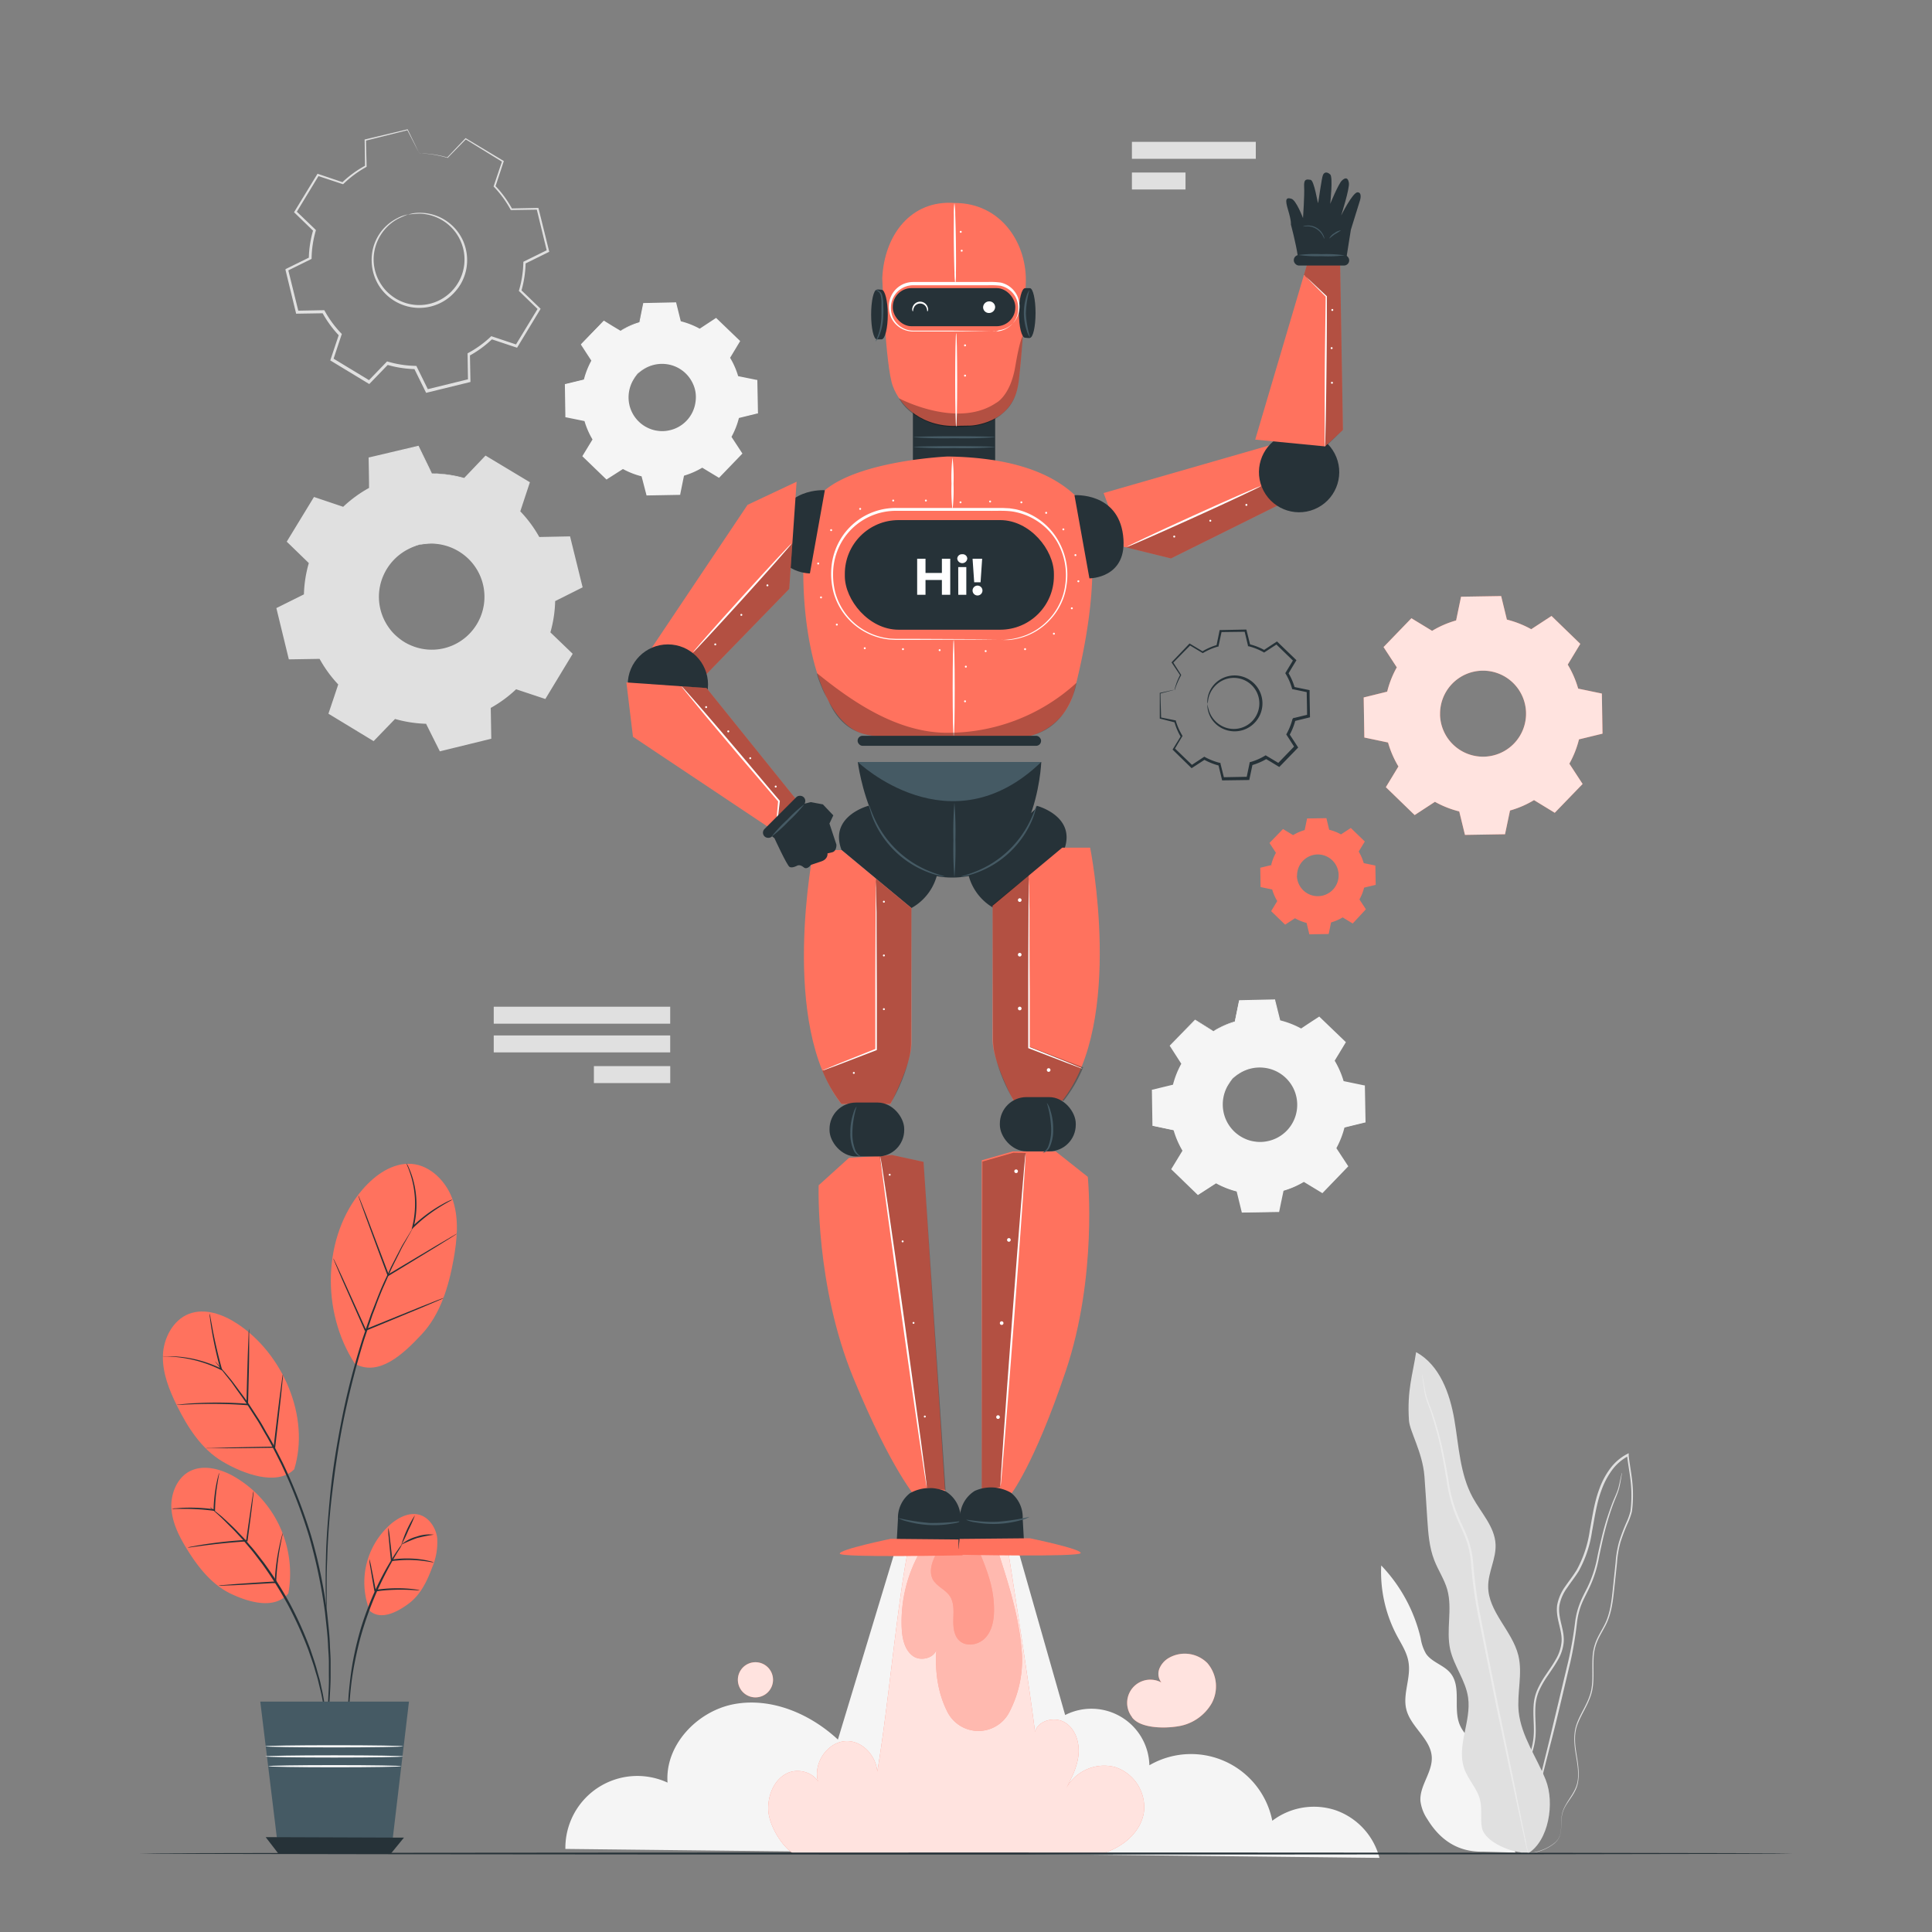 <svg xmlns="http://www.w3.org/2000/svg" viewBox="0 0 500 500"><rect x="0" y="0" width="500" height="500" fill="#808080" stroke="none"/><g id="freepik--background-complete--inject-631"><rect x="292.94" y="36.71" width="32.06" height="4.39" style="fill:#e0e0e0"></rect><rect x="292.94" y="44.65" width="13.87" height="4.39" style="fill:#e0e0e0"></rect><path d="M160.57,85.64a20.41,20.41,0,0,1,5-2.16l1-4.92,8.31-.15,1.2,4.88a20.12,20.12,0,0,1,5,2l4.2-2.76,6,5.78-2.6,4.29a20.48,20.48,0,0,1,2.16,5l4.92,1,.14,8.31L191,108.1a20.48,20.48,0,0,1-2,5l2.75,4.2-5.77,6-4.3-2.61a20.25,20.25,0,0,1-5,2.16l-1,4.92-8.31.15-1.2-4.88a20.12,20.12,0,0,1-5-2L157,123.84l-6-5.78,2.61-4.29a20.48,20.48,0,0,1-2.16-5l-4.92-1-.15-8.31,4.88-1.2a20.12,20.12,0,0,1,2-5L150.5,89l5.78-6,4.29,2.61ZM165,96.71a8.92,8.92,0,1,0,12.62-.22A8.91,8.91,0,0,0,165,96.71Z" style="fill:#f5f5f5"></path><path d="M165,96.71a6.93,6.93,0,0,1,1.66-1.45,9,9,0,0,1,9.78,0,9.25,9.25,0,0,1,3.2,3.61,8.63,8.63,0,0,1,.81,2.5,8.73,8.73,0,0,1,.05,2.75,9.12,9.12,0,0,1-7.53,7.8,8.76,8.76,0,0,1-2.75,0,8.57,8.57,0,0,1-2.53-.72,9.18,9.18,0,0,1-3.71-3.07,9,9,0,0,1-.37-9.77A6.67,6.67,0,0,1,165,96.71c.05,0-.53.59-1.22,1.81a9,9,0,0,0-1,5.71,8.73,8.73,0,0,0,5.09,6.6,8.35,8.35,0,0,0,2.41.67,8.06,8.06,0,0,0,2.59-.06,8.65,8.65,0,0,0,7.12-7.37,8.38,8.38,0,0,0,0-2.6,8.12,8.12,0,0,0-.76-2.37,8.72,8.72,0,0,0-6.77-4.86,8.91,8.91,0,0,0-5.67,1.18C165.57,96.15,165.05,96.76,165,96.71Z" style="fill:#f5f5f5"></path><path d="M160.57,85.64a1.33,1.33,0,0,1-.27-.15l-.83-.47-3.24-1.92h.11l-5.74,6V89c.84,1.26,1.77,2.68,2.77,4.19l.05.07,0,.08a19.8,19.8,0,0,0-1.95,5l0,.1-.1,0-4.88,1.21.14-.18c.06,2.62.11,5.4.17,8.32l-.16-.2,4.92,1,.12,0,0,.13a20.18,20.18,0,0,0,2.15,4.91l.07.12-.07.11c-.81,1.33-1.7,2.8-2.6,4.3l0-.28,6,5.76-.3,0,4.2-2.76.13-.08.12.07a20.52,20.52,0,0,0,5,2l.14,0,0,.15c.37,1.53.78,3.19,1.2,4.88l-.25-.19,8.31-.15-.24.2c.32-1.56.67-3.23,1-4.92l0-.15.15,0a20.12,20.12,0,0,0,4.91-2.14h0l.14-.08.13.08,4.29,2.61-.31,0,5.77-6,0,.31c-.93-1.41-1.84-2.81-2.75-4.2l-.08-.13.07-.13a20,20,0,0,0,2-5l0-.15.14,0,4.89-1.19-.19.24c-.05-2.84-.09-5.61-.14-8.32l.19.23-4.92-1-.13,0,0-.13a20.45,20.45,0,0,0-2.13-4.92l-.07-.12.07-.11,2.61-4.29,0,.26-6-5.78.24,0-4.21,2.74-.09.06-.1,0a20,20,0,0,0-5-2l-.1,0,0-.1c-.43-1.77-.81-3.37-1.18-4.88l.15.11-8.31.11.11-.09c-.42,2-.77,3.57-1.06,4.92v0h0A21.12,21.12,0,0,0,161.76,85l-.89.47a1.54,1.54,0,0,1-.3.15,3,3,0,0,1,.28-.19c.19-.12.48-.29.88-.5a18.91,18.91,0,0,1,3.79-1.55l-.06.06c.27-1.34.6-3,1-4.92v-.09h.1l8.31-.18H175l0,.12c.37,1.51.77,3.1,1.21,4.87l-.12-.12a20.46,20.46,0,0,1,5.09,2H181l4.19-2.76.13-.09.12.11,6,5.77.12.11-.09.15-2.59,4.3v-.23a20.37,20.37,0,0,1,2.19,5l-.17-.16,4.92,1,.18,0v.19c.05,2.7.11,5.47.16,8.31v.19l-.19,0-4.88,1.2.18-.18a20.56,20.56,0,0,1-2,5.1V113l2.75,4.2.12.17-.14.15-5.78,6-.14.15-.17-.11-4.3-2.6h.26a20.71,20.71,0,0,1-5,2.19l.18-.2-1,4.92,0,.2h-.21l-8.31.15h-.2l-.05-.19L166,123.12l.18.19a20.88,20.88,0,0,1-5.1-2h.25L157.12,124l-.15.11-.14-.13-6-5.79-.13-.12.1-.16,2.61-4.29v.23a20.67,20.67,0,0,1-2.18-5l.16.15-4.91-1-.16,0v-.16c-.05-2.91-.09-5.69-.13-8.31v-.14l.14,0,4.88-1.18-.12.12a20.65,20.65,0,0,1,2-5.08v.16l-2.74-4.21,0-.09.07-.07c2.36-2.43,4.32-4.43,5.81-6l0,0,.06,0,3.16,2,.82.52A2.06,2.06,0,0,1,160.57,85.64Z" style="fill:#f5f5f5"></path><path d="M314.05,266.86a22.55,22.55,0,0,1,5.51-2.39l1.13-5.45,9.2-.16,1.32,5.4a22.82,22.82,0,0,1,5.59,2.2l4.65-3,6.62,6.39-2.88,4.76a22.87,22.87,0,0,1,2.39,5.5l5.44,1.13.16,9.2-5.4,1.33a22.51,22.51,0,0,1-2.2,5.58l3.05,4.65-6.39,6.62-4.75-2.88a22.55,22.55,0,0,1-5.51,2.39l-1.13,5.44-9.2.17-1.32-5.41a22.4,22.4,0,0,1-5.59-2.19l-4.65,3-6.62-6.39,2.89-4.75a22.52,22.52,0,0,1-2.4-5.5l-5.44-1.14-.16-9.2,5.4-1.32a22.59,22.59,0,0,1,2.2-5.58l-3-4.65L309.3,264l4.75,2.88ZM319,279.12a9.87,9.87,0,1,0,14-.25A9.86,9.86,0,0,0,319,279.12Z" style="fill:#f5f5f5"></path><path d="M319,279.12a7.58,7.58,0,0,1,1.84-1.62,9.85,9.85,0,0,1,6.44-1.52,10,10,0,0,1,4.37,1.55,10.14,10.14,0,0,1,3.54,4,9.28,9.28,0,0,1,.9,2.77,9.67,9.67,0,0,1,.06,3,10.07,10.07,0,0,1-8.34,8.63,9.36,9.36,0,0,1-3,.06,9.78,9.78,0,0,1-2.81-.8,10.27,10.27,0,0,1-4.11-3.4,10,10,0,0,1-.41-10.81,7.45,7.45,0,0,1,1.55-1.89,20.74,20.74,0,0,0-1.36,2,9.86,9.86,0,0,0-1.09,6.32,9.66,9.66,0,0,0,5.64,7.3,9,9,0,0,0,2.66.74,8.94,8.94,0,0,0,2.87-.06,9.58,9.58,0,0,0,7.88-8.16,9.7,9.7,0,0,0-.87-5.51,9.66,9.66,0,0,0-7.5-5.37,9.82,9.82,0,0,0-6.28,1.31C319.59,278.5,319,279.17,319,279.12Z" style="fill:#f5f5f5"></path><path d="M314.05,266.86l-.3-.16-.91-.53-3.59-2.12h.11L303,270.7l0-.18c.93,1.4,2,3,3.06,4.64l.06.08,0,.09a22.67,22.67,0,0,0-2.16,5.54l0,.11-.11,0-5.39,1.34.15-.2q.09,4.35.18,9.2l-.18-.21,5.45,1.12.14,0,0,.13a22.77,22.77,0,0,0,2.37,5.44l.08.13-.08.13-2.87,4.75,0-.31,6.63,6.39-.33,0,4.65-3.05.13-.09.14.08a22.37,22.37,0,0,0,5.52,2.17l.16,0,0,.16c.42,1.69.87,3.54,1.33,5.4l-.27-.21,9.2-.17-.27.23c.35-1.72.74-3.58,1.13-5.45l0-.17.17,0a22.82,22.82,0,0,0,5.43-2.36h0l.15-.09.14.09,4.76,2.88-.35,0,6.39-6.62,0,.35c-1-1.56-2-3.11-3-4.65l-.09-.14.08-.15a21.8,21.8,0,0,0,2.17-5.51l0-.16.17,0,5.4-1.32-.21.27q-.07-4.71-.15-9.2l.21.25-5.45-1.14-.15,0,0-.15a22.33,22.33,0,0,0-2.35-5.45l-.08-.12.08-.13,2.89-4.75,0,.29-6.6-6.4.27,0-4.66,3-.1.07-.11-.06a22.45,22.45,0,0,0-5.53-2.2l-.11,0,0-.11c-.47-2-.9-3.74-1.3-5.41l.16.13-9.2.12.12-.1c-.46,2.17-.85,3.95-1.16,5.44l0,.05-.05,0a23.11,23.11,0,0,0-4.21,1.61l-1,.52-.33.17.31-.21c.21-.13.53-.32,1-.56a22.12,22.12,0,0,1,4.2-1.71l-.06.07c.3-1.49.66-3.28,1.1-5.45l0-.1h.1l9.2-.2H330l0,.13c.42,1.67.86,3.44,1.35,5.4l-.14-.14a23.06,23.06,0,0,1,5.64,2.2h-.21c1.47-1,3-2,4.64-3.06l.14-.1.13.13,6.63,6.37.14.13-.1.16c-.93,1.55-1.89,3.13-2.88,4.76v-.25a22.93,22.93,0,0,1,2.43,5.56l-.19-.18,5.44,1.13.21,0v.21c.06,3,.11,6.06.17,9.2v.21l-.21,0-5.4,1.33.2-.2a22.74,22.74,0,0,1-2.22,5.65v-.28l3.05,4.65.12.18-.16.16-6.39,6.63-.15.16-.2-.12-4.75-2.88h.29a22.8,22.8,0,0,1-5.57,2.42l.2-.21c-.39,1.87-.78,3.72-1.13,5.44l-.05.22h-.22l-9.2.15h-.23l-.05-.22c-.45-1.86-.91-3.71-1.32-5.4l.2.2a22.73,22.73,0,0,1-5.65-2.23h.28l-4.65,3-.18.12-.15-.15-6.61-6.4-.15-.14.11-.17,2.89-4.75v.26a22.76,22.76,0,0,1-2.41-5.57l.18.17-5.45-1.15-.17,0v-.17c-.05-3.23-.1-6.31-.14-9.2V282l.16,0,5.41-1.31-.14.13a22.74,22.74,0,0,1,2.23-5.61v.17l-3-4.67-.06-.09.08-.08,6.42-6.59.06-.05.06,0,3.5,2.18.9.57Z" style="fill:#f5f5f5"></path><path d="M111.8,122.53a32.09,32.09,0,0,1,8.42,1.3l5.48-5.69,11.17,6.78-2.5,7.49a31.6,31.6,0,0,1,5,6.87l7.9-.14,3.11,12.69-7.06,3.53a32.51,32.51,0,0,1-1.3,8.42l5.68,5.48L141,180.44l-7.5-2.5a32.46,32.46,0,0,1-6.86,5l.14,7.89L114.05,194l-3.52-7.06a32,32,0,0,1-8.42-1.3l-5.49,5.68-11.17-6.77L88,177a31.84,31.84,0,0,1-5-6.87l-7.9.14L71.9,157.62,79,154.09a32,32,0,0,1,1.29-8.42l-5.68-5.49L81.36,129l7.49,2.5a31.93,31.93,0,0,1,6.87-5l-.14-7.89,12.69-3.11,3.53,7.06ZM108.4,141a14,14,0,1,0,16.95,10.28A14,14,0,0,0,108.4,141Z" style="fill:#e0e0e0"></path><path d="M108.4,141a10.75,10.75,0,0,1,3.43-.55,14,14,0,0,1,8.89,3.05,14.16,14.16,0,0,1,4.08,5.19,14.32,14.32,0,0,1,1.23,7.47,14.31,14.31,0,0,1-3.26,7.7,14.28,14.28,0,0,1-16.54,4,13.25,13.25,0,0,1-3.69-2.24,13.39,13.39,0,0,1-2.76-3.08,14.24,14.24,0,0,1-2.36-7.2,14.15,14.15,0,0,1,7.69-13.29,10.49,10.49,0,0,1,3.29-1.1c0,.09-1.2.33-3.14,1.38a13.93,13.93,0,0,0-6.1,6.76,13.67,13.67,0,0,0,1.24,13,12.63,12.63,0,0,0,2.63,2.9,12.76,12.76,0,0,0,3.5,2.11,13.57,13.57,0,0,0,15.64-3.84,13.66,13.66,0,0,0,3.12-7.27,13.7,13.7,0,0,0-4.93-12.14,14,14,0,0,0-8.53-3.17C109.62,140.7,108.42,141.07,108.4,141Z" style="fill:#e0e0e0"></path><path d="M111.8,122.53a2.32,2.32,0,0,1-.25-.43l-.7-1.32c-.62-1.22-1.52-3-2.7-5.26l.15.07-12.67,3.19.15-.21c0,2.4.11,5.05.17,7.9v.14l-.12.07a31.84,31.84,0,0,0-6.8,5l-.11.11-.15-.05-7.5-2.48.33-.12-6.75,11.19,0-.39,5.69,5.47.15.14-.06.19a31.88,31.88,0,0,0-1.27,8.34v.21l-.19.09-7.06,3.54.19-.41c1,4,2,8.28,3.13,12.69l-.37-.29,7.89-.14h.23l.11.21a32.19,32.19,0,0,0,5,6.78l.16.17-.07.22c-.78,2.35-1.64,4.91-2.5,7.49l-.17-.46L96.83,191l-.5.07,5.49-5.69.17-.17.23.07a32.31,32.31,0,0,0,8.31,1.28h.25l.11.22,3.52,7.06-.45-.21,12.69-3.1-.3.39c0-2.66-.09-5.29-.14-7.9v-.23l.21-.12a31.66,31.66,0,0,0,6.78-5l.17-.17.23.08,7.49,2.5-.45.17q3.48-5.72,6.78-11.17l.06.46L141.81,164l-.16-.15.06-.21a31.69,31.69,0,0,0,1.3-8.33v-.21l.19-.09,7.07-3.52-.18.38c-1.08-4.47-2.11-8.68-3.08-12.7l.3.24-7.89.12h-.18l-.08-.15a32,32,0,0,0-5-6.83l-.11-.11.05-.15,2.53-7.48.1.27-11.14-6.82.22,0-5.52,5.65-.06,0-.07,0a32.77,32.77,0,0,0-6.28-1.24l-1.58-.13a2.58,2.58,0,0,1-.52,0s.18,0,.52,0,.88,0,1.59.07a30.49,30.49,0,0,1,6.34,1.12l-.13,0,5.45-5.72.1-.1.13.07,11.2,6.73.16.09-.06.19c-.77,2.31-1.58,4.77-2.48,7.5l-.06-.27a32.19,32.19,0,0,1,5.11,6.91l-.26-.15,7.89-.16h.25l.06.24,3.13,12.68.07.26-.24.12-7.06,3.54.19-.3a32.24,32.24,0,0,1-1.3,8.51l-.09-.36L148,169l.21.2-.15.26-6.77,11.18-.16.26-.29-.1-7.49-2.49.39-.09a32.62,32.62,0,0,1-6.94,5.1l.2-.35q.07,3.92.14,7.89v.32l-.31.08-12.69,3.11-.31.08-.14-.29c-1.17-2.33-2.35-4.69-3.53-7.06l.35.22h0A32.65,32.65,0,0,1,102,186l.41-.11-5.49,5.68-.22.23-.28-.16-11.17-6.78L85,184.7l.1-.3c.87-2.58,1.73-5.14,2.51-7.49l.09.4a32.47,32.47,0,0,1-5.1-7l.35.2-7.9.13h-.3l-.07-.29c-1.07-4.41-2.12-8.71-3.09-12.7l-.07-.28.25-.12,7.07-3.52-.19.3a32.12,32.12,0,0,1,1.33-8.5l.08.33-5.67-5.5-.18-.17.13-.22,6.8-11.16.12-.19.22.07,7.48,2.52-.26.06a32.4,32.4,0,0,1,6.93-5.06l-.12.22c0-2.85-.07-5.51-.11-7.9v-.16l.16,0,12.71-3,.1,0,0,.09,2.56,5.27c.28.58.49,1,.65,1.37S111.8,122.52,111.8,122.53Z" style="fill:#e0e0e0"></path><path d="M105.6,55.54a9,9,0,0,1,3-.47,12.23,12.23,0,0,1,11.17,7.09,12.46,12.46,0,0,1,1.06,6.44,11.85,11.85,0,0,1-.88,3.45A11.62,11.62,0,0,1,118,75.23a12.31,12.31,0,0,1-14.25,3.49,12.35,12.35,0,0,1-5.55-4.58,12.4,12.4,0,0,1-2-6.2,12.16,12.16,0,0,1,1-5.58,12,12,0,0,1,5.58-5.87,9.21,9.21,0,0,1,2.83-1,29.45,29.45,0,0,0-2.71,1.19,12,12,0,0,0-5.25,5.82,11.76,11.76,0,0,0,1.07,11.23,10.9,10.9,0,0,0,2.26,2.5,11.25,11.25,0,0,0,3,1.82,11.68,11.68,0,0,0,13.47-3.31,11.71,11.71,0,0,0,2.69-6.26,11.82,11.82,0,0,0-4.24-10.45,12,12,0,0,0-7.35-2.74A29.24,29.24,0,0,0,105.6,55.54Z" style="fill:#e0e0e0"></path><path d="M108.53,39.66a2.18,2.18,0,0,1-.22-.37l-.59-1.14-2.33-4.53.12.06L94.6,36.42l.13-.17c0,2.06.1,4.35.15,6.8v.12l-.11.06a27.52,27.52,0,0,0-5.85,4.33l-.1.09-.13,0-6.46-2.14.29-.1L76.7,55l0-.33,4.9,4.71.13.12,0,.17a27.2,27.2,0,0,0-1.09,7.18V67l-.16.08-6.08,3,.16-.35c.85,3.43,1.76,7.13,2.7,10.93l-.32-.25,6.8-.13h.2l.09.18a27.57,27.57,0,0,0,4.3,5.84l.14.14-.07.19c-.67,2-1.41,4.23-2.15,6.46l-.14-.4,9.62,5.83-.42.06,4.72-4.9.15-.15.2.06a27.2,27.2,0,0,0,7.15,1.1h.22l.09.19,3,6.08-.39-.18,10.93-2.68-.26.34q-.06-3.44-.11-6.8v-.2l.18-.1A27.47,27.47,0,0,0,127,87.14l.14-.14.2.07,6.45,2.15-.39.15,5.85-9.62.05.39-4.89-4.73-.14-.13.06-.18a27.5,27.5,0,0,0,1.11-7.17v-.18l.16-.08,6.09-3-.15.33c-.94-3.85-1.82-7.48-2.66-10.94l.26.2-6.8.1h-.15l-.07-.13a27.36,27.36,0,0,0-4.29-5.87l-.1-.1.05-.13,2.17-6.45.09.24L120.42,36l.2,0-4.76,4.86,0,0-.06,0a28.69,28.69,0,0,0-5.41-1.07L109,39.7a2.67,2.67,0,0,1-.45,0,2.28,2.28,0,0,1,.45,0c.3,0,.76,0,1.37.06a26.76,26.76,0,0,1,5.46,1l-.11,0,4.69-4.93.09-.09.11.07,9.64,5.79.14.08-.05.16c-.66,2-1.36,4.11-2.13,6.46l-.05-.23a27.89,27.89,0,0,1,4.39,6l-.22-.12,6.8-.14h.21l.05.2c.86,3.46,1.75,7.08,2.7,10.93l.06.22-.21.1-6.08,3,.17-.26a27.93,27.93,0,0,1-1.12,7.34l-.08-.32,4.9,4.72.18.18-.13.22-5.83,9.63-.13.22-.25-.08-6.46-2.15.34-.08a27.48,27.48,0,0,1-6,4.4l.17-.3q.06,3.36.13,6.8v.27l-.26.07-10.94,2.68-.26.07-.13-.25-3-6.09.31.2h0a28.17,28.17,0,0,1-7.34-1.14l.35-.09-4.73,4.9-.19.19-.23-.14-9.63-5.84-.23-.14.09-.26c.74-2.22,1.48-4.43,2.16-6.45l.07.34a28.21,28.21,0,0,1-4.38-6l.29.17-6.8.11h-.26l-.06-.25c-.92-3.8-1.83-7.5-2.66-10.94l-.06-.24L74,69.6l6.09-3-.17.26a27.78,27.78,0,0,1,1.14-7.33l.08.29-4.89-4.74-.15-.15.11-.19,5.86-9.61.1-.17.19.07,6.44,2.17-.23,0a28,28,0,0,1,6-4.36l-.11.19c0-2.45-.06-4.74-.09-6.8v-.15l.13,0,10.95-2.61.09,0,0,.07,2.2,4.54.56,1.18Z" style="fill:#e0e0e0"></path><rect x="127.79" y="267.96" width="45.67" height="4.39" transform="translate(301.24 540.32) rotate(180)" style="fill:#e0e0e0"></rect><rect x="127.79" y="260.54" width="45.67" height="4.39" transform="translate(301.24 525.47) rotate(180)" style="fill:#e0e0e0"></rect><rect x="153.69" y="275.91" width="19.76" height="4.39" transform="translate(327.15 556.21) rotate(180)" style="fill:#e0e0e0"></rect><path d="M386.42,460.16c.7-2.74-1.12-5.49-3.15-7.47s-4.45-3.75-5.51-6.38c-1.73-4.25.53-9.79-2.4-13.33-1.71-2.08-4.78-2.77-6.31-5a11.47,11.47,0,0,1-1.38-4,40.63,40.63,0,0,0-10.21-18.84,35.19,35.19,0,0,0,4.07,18.19c1.19,2.23,2.64,4.4,3,6.9.66,4.05-1.58,8.24-.56,12.21,1.16,4.55,6.3,7.57,6.57,12.25.22,4-3.21,7.46-2.93,11.42a10.66,10.66,0,0,0,1.79,4.69c3.09,5.08,7.61,8.56,14.44,8.41l8.35.24Z" style="fill:#f5f5f5"></path><path d="M393.93,479.68a6.71,6.71,0,0,0,2.3-.06,13.74,13.74,0,0,0,2.71-.7,11.36,11.36,0,0,0,3.34-1.85,4.72,4.72,0,0,0,1.37-1.85,8.54,8.54,0,0,0,.38-2.5,25.32,25.32,0,0,1,.18-2.7,7.48,7.48,0,0,1,1-2.7c1-1.73,2.6-3.38,3.11-5.73s.14-4.82-.27-7.33-.79-5.23.16-7.85,2.7-5,3.6-7.94.45-6.18.62-9.34a12.32,12.32,0,0,1,1.07-4.64c.66-1.49,1.59-2.89,2.32-4.45,1.46-3.15,1.7-6.72,2.09-10.22.19-1.77.38-3.55.57-5.35a26.15,26.15,0,0,1,.9-5.34,45.56,45.56,0,0,1,2-5.19,17.93,17.93,0,0,0,.95-2.7,25.85,25.85,0,0,0,.25-2.88,32.91,32.91,0,0,0-.25-5.78c-.24-1.93-.6-3.84-.82-5.77,0-.12,0-.23,0-.34l0-.38-.34.17a12.87,12.87,0,0,0-4.48,3.83,20.26,20.26,0,0,0-2.73,5.1c-1.38,3.6-1.86,7.37-2.54,11a29.91,29.91,0,0,1-3.38,10.13c-.91,1.49-2,2.86-3,4.31a11.9,11.9,0,0,0-2.05,4.78c-.47,3.54,1.49,6.63,1.11,9.76a11,11,0,0,1-1.5,4.35c-.75,1.34-1.64,2.58-2.48,3.83a24.94,24.94,0,0,0-2.22,3.87,12,12,0,0,0-1,4.19c-.19,2.82.22,5.49,0,8a18.38,18.38,0,0,1-2,6.88c-1,2.06-2.11,3.93-3,5.73-.46.91-.9,1.79-1.25,2.68a13.33,13.33,0,0,0-.72,2.64,17,17,0,0,0,0,4.77,12,12,0,0,0,2.43,6.07,4.9,4.9,0,0,0,.68.73,3,3,0,0,0,.55.46c.31.23.48.33.48.33a10,10,0,0,1-1.63-1.59,12,12,0,0,1-2.3-6,16.24,16.24,0,0,1,.08-4.7,12.8,12.8,0,0,1,.72-2.58c.35-.87.79-1.74,1.26-2.64.94-1.79,2.07-3.65,3.09-5.72a18.82,18.82,0,0,0,2.09-7c.21-2.58-.2-5.26,0-8a11.84,11.84,0,0,1,1-4.06,24.67,24.67,0,0,1,2.2-3.79c.84-1.24,1.73-2.49,2.51-3.86a11.28,11.28,0,0,0,1.57-4.52c.38-3.34-1.57-6.45-1.09-9.74a11.25,11.25,0,0,1,2-4.57c.95-1.43,2.05-2.79,3-4.32a30.21,30.21,0,0,0,3.45-10.3c.69-3.62,1.17-7.34,2.52-10.87a20.21,20.21,0,0,1,2.67-5,12.45,12.45,0,0,1,4.29-3.67l-.39-.21c0,.11,0,.22,0,.34.22,1.95.58,3.87.82,5.77a34.09,34.09,0,0,1,.25,5.7,27.84,27.84,0,0,1-.24,2.79,17.26,17.26,0,0,1-.92,2.61,46.64,46.64,0,0,0-2,5.24,27,27,0,0,0-.91,5.44c-.19,1.8-.38,3.58-.56,5.34-.38,3.52-.62,7-2,10.08-.7,1.51-1.63,2.92-2.32,4.45a13,13,0,0,0-1.09,4.82c-.16,3.22.27,6.37-.58,9.23s-2.66,5.24-3.57,7.94-.54,5.55-.13,8,.84,5,.31,7.19-2.05,3.88-3,5.66a7.72,7.72,0,0,0-1,2.8,21.93,21.93,0,0,0-.16,2.74,8.49,8.49,0,0,1-.35,2.43,4.45,4.45,0,0,1-1.28,1.77,11.34,11.34,0,0,1-3.27,1.86,13.72,13.72,0,0,1-2.67.74,11.53,11.53,0,0,1-1.7.18Z" style="fill:#e0e0e0"></path><path d="M419.77,381.09s0,.08-.08.25-.1.45-.18.75c-.16.66-.35,1.66-.66,2.9s-1.07,2.64-1.71,4.37-1.33,3.71-1.95,5.94-1.17,4.71-1.75,7.37a30.83,30.83,0,0,1-2.63,8.17c-.68,1.37-1.44,2.74-2,4.25a19.84,19.84,0,0,0-1.18,4.8A97.05,97.05,0,0,1,405.85,430l-4.62,19.34c-1.45,5.93-2.76,11.27-3.87,15.77s-1.95,8.09-2.56,10.64c-.29,1.23-.51,2.2-.67,2.9-.07.31-.12.56-.17.76a.86.86,0,0,0,0,.26s0-.08.09-.25l.21-.74c.19-.7.44-1.66.77-2.88.65-2.54,1.58-6.15,2.73-10.6s2.48-9.82,4-15.74,3-12.48,4.66-19.34A95.78,95.78,0,0,0,408.11,420a19.41,19.41,0,0,1,1.13-4.68c.59-1.47,1.34-2.84,2-4.22a30.86,30.86,0,0,0,2.62-8.3c.56-2.66,1.09-5.13,1.69-7.36s1.23-4.21,1.86-5.93,1.33-3.15,1.64-4.43.43-2.26.56-2.93c.05-.31.09-.56.13-.76A1,1,0,0,0,419.77,381.09Z" style="fill:#e0e0e0"></path><path d="M395.4,479.7c5.44-3.27,7-13.13,4.64-19.05s-6.32-11.3-7-17.62c-.5-4.86,1.07-9.85-.09-14.59-1.56-6.4-7.85-11.33-7.81-17.92,0-3.69,2.1-7.18,1.91-10.88-.23-4.52-3.73-8.1-5.9-12.07-3.33-6.09-3.59-13.31-4.76-20.15s-3.81-14.16-9.9-17.49c-.87,5.82-2.37,9.81-1.85,17.68.19,2.83,3.51,8.22,4,14.42.29,3.7.49,7.41.74,11.12s.5,7.28,1.81,10.64c1,2.59,2.61,4.93,3.36,7.59,1.41,5-.37,10.47.77,15.55,1,4.31,4,8,4.62,12.38.89,6.13-3.05,12.54-1,18.39,1,2.9,3.43,5.22,4.12,8.22.54,2.33,0,4.8.47,7.14.79,3.76,8,6.65,11.84,6.4" style="fill:#e0e0e0"></path><path d="M368.05,355.69a1,1,0,0,0,0,.33c0,.24.08.56.13,1,.13.84.28,2.07.57,3.67s1.15,3.4,1.82,5.57,1.42,4.66,2.05,7.46,1.17,5.9,1.74,9.23a38.43,38.43,0,0,0,2.86,10.43c.77,1.74,1.64,3.48,2.3,5.34a24.14,24.14,0,0,1,1.18,5.89,119.1,119.1,0,0,0,1.68,12.7c1.72,8.61,3.35,16.8,4.85,24.26l4.17,19.76c1.2,5.59,2.18,10.13,2.86,13.31.34,1.54.61,2.75.81,3.61l.22.94a1.55,1.55,0,0,0,.09.32,1.14,1.14,0,0,0,0-.33c0-.24-.1-.56-.17-.95-.17-.86-.4-2.08-.7-3.63-.65-3.19-1.57-7.74-2.7-13.35s-2.53-12.34-4.06-19.78-3.1-15.65-4.81-24.25a120.57,120.57,0,0,1-1.67-12.66,24.87,24.87,0,0,0-1.23-6c-.67-1.9-1.56-3.65-2.33-5.38a38.39,38.39,0,0,1-2.87-10.3c-.59-3.32-1.15-6.43-1.81-9.23s-1.39-5.31-2.13-7.48-1.57-4-1.91-5.52-.5-2.81-.66-3.64l-.19-.94C368.08,355.8,368.05,355.69,368.05,355.69Z" style="fill:#ebebeb"></path><path d="M345.72,468.51a17.81,17.81,0,0,0-16.45,2.7,21.45,21.45,0,0,0-31.81-14.36,15,15,0,0,0-21.8-13q-6.21-21.76-12.41-43.53l-31.6,1q-7.4,24.45-14.8,48.88c-7.15-6.65-17.11-10.92-26.72-9.2s-18.08,10.6-17.37,20.34a18.62,18.62,0,0,0-26.44,17.16L357,480.82A17.8,17.8,0,0,0,345.72,468.51Z" style="fill:#f5f5f5"></path></g><g id="freepik--Plant--inject-631"><path d="M91.84,352.93c-8.76-13.4-8.42-33,2-45.11,3.25-3.76,7.79-7,12.74-6.6s9.15,4.78,10.69,9.63,1,10.1.11,15.11c-1.27,7-3.4,14.18-8.26,19.38s-11.07,11-17.32,7.59" style="fill:#FF725E"></path><path d="M95.75,417a20,20,0,0,1,5.58-22.74c2-1.64,4.65-2.92,7.16-2.25s4.28,3.29,4.64,5.93a16.53,16.53,0,0,1-1.32,7.79c-1.29,3.5-3,7-6,9.25s-7.14,4.35-10,2" style="fill:#FF725E"></path><path d="M74.62,412.38A29,29,0,0,0,60,381.8c-3.33-1.74-7.44-2.76-10.81-1.08s-5.1,5.93-4.82,9.77,2.12,7.39,4.16,10.66c2.85,4.57,6.36,9,11.24,11.32s11.4,4.06,14.84-.09" style="fill:#FF725E"></path><path d="M76.14,380.26c4.19-13.54-2.92-29.95-14.77-37.71-3.68-2.41-8.34-4.09-12.45-2.53s-6.63,6.3-6.76,10.8,1.6,8.84,3.59,12.88c2.79,5.66,6.34,11.25,11.75,14.49s14.15,6.5,18.64,2.07" style="fill:#FF725E"></path><path d="M84.56,446.42a2.91,2.91,0,0,1-.14-.66c-.07-.49-.16-1.12-.28-1.89-.06-.42-.12-.87-.19-1.36l-.31-1.61c-.22-1.16-.45-2.48-.82-3.91-.18-.72-.36-1.47-.55-2.25s-.46-1.59-.71-2.42c-.45-1.68-1.12-3.42-1.74-5.27a101.61,101.61,0,0,0-5.23-11.58,101.65,101.65,0,0,0-6.76-10.77c-1.2-1.54-2.28-3.06-3.43-4.36l-1.62-1.93c-.55-.59-1.08-1.15-1.58-1.7-1-1.1-2-2-2.8-2.85l-1.17-1.14-1-.92-1.42-1.27a2.91,2.91,0,0,1-.47-.48,2.69,2.69,0,0,1,.54.39l1.49,1.2,1.07.87,1.21,1.12c.87.8,1.86,1.71,2.87,2.8l1.62,1.69L64.76,400c1.18,1.3,2.28,2.82,3.49,4.36a97.25,97.25,0,0,1,6.85,10.8,97.54,97.54,0,0,1,5.22,11.68c.61,1.87,1.26,3.62,1.7,5.32.23.84.46,1.65.68,2.43s.35,1.55.51,2.28c.36,1.45.56,2.78.75,3.94.09.58.18,1.12.26,1.63s.1.95.14,1.37c.08.78.13,1.41.18,1.91A3.12,3.12,0,0,1,84.56,446.42Z" style="fill:#263238"></path><path d="M84.25,448.85a.92.92,0,0,1,0-.27c0-.21,0-.47.06-.79.07-.73.16-1.74.28-3,.06-.66.13-1.39.21-2.17s.08-1.67.13-2.6c.07-1.86.25-4,.18-6.31,0-1.18,0-2.4,0-3.68s-.14-2.6-.2-4c-.1-2.75-.47-5.67-.8-8.75A137,137,0,0,0,80,397.62a137.93,137.93,0,0,0-7.25-18.77c-1.4-2.76-2.68-5.41-4.1-7.77-.7-1.19-1.32-2.37-2-3.44l-2-3.1c-1.22-2-2.52-3.67-3.59-5.19-.55-.76-1-1.47-1.52-2.1l-1.37-1.71-1.87-2.37c-.19-.25-.35-.45-.47-.62s-.16-.22-.15-.23.07.06.19.19l.52.59,2,2.3,1.4,1.68c.5.62,1,1.33,1.57,2.08,1.09,1.5,2.42,3.17,3.67,5.16l2,3.08c.7,1.08,1.33,2.25,2,3.44,1.45,2.36,2.74,5,4.16,7.78a133.62,133.62,0,0,1,7.33,18.84,132.4,132.4,0,0,1,4.12,19.78c.32,3.09.68,6,.75,8.79.06,1.38.17,2.71.17,4s0,2.51,0,3.69c0,2.35-.17,4.47-.27,6.33-.06.94-.1,1.8-.18,2.6s-.18,1.51-.26,2.17c-.16,1.26-.29,2.27-.39,3,0,.31-.08.57-.11.78A1,1,0,0,1,84.25,448.85Z" style="fill:#263238"></path><path d="M107.06,317.4a1,1,0,0,1-.11.25l-.38.7c-.37.65-.87,1.55-1.5,2.68-.32.58-.71,1.21-1.08,1.93l-1.17,2.35L101.47,328c-.46,1-.89,2-1.37,3.1s-1,2.22-1.49,3.42-1,2.47-1.45,3.78l-.77,2-.7,2.09q-.72,2.12-1.47,4.35c-1.85,6-3.61,12.69-5.1,19.79s-2.45,14-3.19,20.2-1.11,11.9-1.24,16.66c-.12,2.37-.15,4.52-.15,6.41s0,3.52,0,4.85,0,2.32,0,3.06c0,.33,0,.59,0,.8a.8.8,0,0,1,0,.27,1.14,1.14,0,0,1,0-.27l0-.79c0-.75-.09-1.77-.15-3.07s-.11-3-.11-4.85,0-4.05.07-6.43c.08-4.76.51-10.43,1.12-16.7s1.72-13.12,3.16-20.25,3.27-13.83,5.16-19.84c.51-1.49,1-2.94,1.49-4.36.25-.7.49-1.4.72-2.08l.79-2c.51-1.31,1-2.57,1.49-3.78s1-2.33,1.51-3.42,1-2.12,1.42-3.09l1.39-2.69c.44-.84.85-1.62,1.22-2.34s.79-1.34,1.13-1.91l1.59-2.63.43-.67C107,317.47,107.05,317.39,107.06,317.4Z" style="fill:#263238"></path><path d="M104.08,399.62a12.83,12.83,0,0,1-.93,1.64c-.64,1-1.52,2.53-2.55,4.43s-2.17,4.2-3.32,6.81a91.71,91.71,0,0,0-3.22,8.69c-1,3.15-1.69,6.2-2.25,9s-.89,5.34-1.1,7.49-.34,3.89-.39,5.1a12,12,0,0,1-.15,1.88,10.77,10.77,0,0,1-.07-1.89c0-1.21,0-3,.21-5.12s.49-4.73,1-7.56A81.94,81.94,0,0,1,93.51,421a84,84,0,0,1,3.29-8.74c1.18-2.61,2.35-4.91,3.44-6.79s2-3.37,2.72-4.36A12.68,12.68,0,0,1,104.08,399.62Z" style="fill:#263238"></path><polygon points="67.36 440.38 105.84 440.38 101.18 479.69 72.15 479.69 67.36 440.38" style="fill:#455a64"></polygon><polygon points="68.76 475.45 72.03 479.69 101.18 479.69 104.54 475.58 68.76 475.45" style="fill:#263238"></polygon><path d="M104.34,451.94c0,.16-8,.29-17.84.29s-17.83-.13-17.83-.29,8-.28,17.83-.28S104.34,451.79,104.34,451.94Z" style="fill:#fafafa"></path><path d="M104.34,454.56c0,.16-8,.29-17.84.29s-17.83-.13-17.83-.29,8-.29,17.83-.29S104.34,454.4,104.34,454.56Z" style="fill:#fafafa"></path><path d="M103.86,457.09c0,.16-7.71.29-17.21.29s-17.21-.13-17.21-.29,7.7-.28,17.21-.28S103.86,456.94,103.86,457.09Z" style="fill:#fafafa"></path><path d="M73.23,355.68s0,.13,0,.37,0,.64-.09,1.07c-.1,1-.23,2.31-.39,3.91-.35,3.31-.87,7.87-1.46,12.91l-.06.56,0,.17H71c-5,.08-9.4.13-12.61.14h-3.8l-1,0-.36,0s.12,0,.36-.05l1,0,3.8-.12c3.21-.09,7.66-.18,12.6-.26l-.19.17.07-.56c.59-5,1.14-9.59,1.56-12.89.22-1.6.39-2.92.52-3.9.07-.42.12-.77.16-1.06A1.35,1.35,0,0,1,73.23,355.68Z" style="fill:#263238"></path><path d="M64.48,343.92s0,.14,0,.39,0,.66,0,1.1c0,1,0,2.39,0,4.06,0,3.42-.15,8.15-.27,13.37,0,.22,0,.43,0,.62v.21l-.21,0a120.09,120.09,0,0,0-12.94-.29c-1.65.05-3,.12-3.9.17l-1.06.05h-.37a1.47,1.47,0,0,1,.37-.07c.24,0,.59-.08,1-.12.92-.1,2.25-.21,3.9-.29a101.75,101.75,0,0,1,13,.17l-.21.19c0-.19,0-.4,0-.62.13-5.22.26-9.95.38-13.37.07-1.67.12-3,.16-4,0-.44,0-.81.07-1.1A2.33,2.33,0,0,1,64.48,343.92Z" style="fill:#263238"></path><path d="M54.24,339.92a6.11,6.11,0,0,1,.24,1.13c.15.79.34,1.83.57,3.09.5,2.61,1.28,6.21,2.38,10.15l.12.42-.39-.19-.46-.22a33,33,0,0,0-10.26-3c-1.37-.17-2.48-.23-3.25-.26A8.28,8.28,0,0,1,42,351a1,1,0,0,1,.31,0c.2,0,.5,0,.89,0a28,28,0,0,1,3.28.13A31,31,0,0,1,56.86,354l.47.22-.27.23a98.8,98.8,0,0,1-2.27-10.21c-.22-1.32-.37-2.38-.45-3.12A7.48,7.48,0,0,1,54.24,339.92Z" style="fill:#263238"></path><path d="M108.59,411.57c0,.06-1.12-.05-2.91-.12a49,49,0,0,0-7,.22l-1.61.2-.19,0,0-.18c-.42-2.33-.76-4.38-1-5.85a16,16,0,0,1-.3-2.38,15.87,15.87,0,0,1,.55,2.33c.3,1.46.7,3.5,1.13,5.83l-.22-.16,1.63-.2a38.78,38.78,0,0,1,7-.12c.9.07,1.63.16,2.13.24A3.71,3.71,0,0,1,108.59,411.57Z" style="fill:#263238"></path><path d="M112.22,404.35c0,.06-1.08-.19-2.82-.4a30.32,30.32,0,0,0-6.83-.07c-.41,0-.82.09-1.2.15l-.2,0,0-.2c-.25-2.4-.44-4.52-.57-6a16.47,16.47,0,0,1-.12-2.45,16.08,16.08,0,0,1,.38,2.42c.19,1.52.44,3.64.69,6l-.22-.17c.39-.06.8-.12,1.22-.16a27.08,27.08,0,0,1,6.91.18c.87.15,1.57.31,2,.43A2.39,2.39,0,0,1,112.22,404.35Z" style="fill:#263238"></path><path d="M114.83,335.93a2.5,2.5,0,0,1-.38.2l-1.13.5-4.16,1.77-13.79,5.71-.74.31-.18.07-.07-.18-5.83-13.15c-.7-1.64-1.28-3-1.71-4l-.45-1.08a1.69,1.69,0,0,1-.13-.39,1.42,1.42,0,0,1,.2.35l.52,1.06,1.82,3.93c1.53,3.38,3.62,8,5.93,13.11l-.25-.11.75-.3,13.83-5.6,4.2-1.66,1.16-.43A1.64,1.64,0,0,1,114.83,335.93Z" style="fill:#263238"></path><path d="M118.2,319.31a2.09,2.09,0,0,1-.34.25l-1,.65-3.76,2.34-12.53,7.64-.2.12-.08-.22-.23-.6C98,324,96.16,319,94.8,315.31c-.64-1.78-1.17-3.24-1.55-4.31-.17-.47-.3-.86-.41-1.17a2.9,2.9,0,0,1-.11-.42,1.68,1.68,0,0,1,.19.39l.47,1.15c.41,1.06,1,2.51,1.67,4.27,1.38,3.66,3.27,8.64,5.36,14.13l.22.61-.28-.1L113,322.32l3.82-2.24,1-.59C118.06,319.36,118.19,319.29,118.2,319.31Z" style="fill:#263238"></path><path d="M117.09,310.44a4.6,4.6,0,0,1-.82.48c-.54.3-1.32.74-2.27,1.33a40.42,40.42,0,0,0-7,5.46l-.48.47.16-.66c.17-.68.33-1.41.44-2.16a25,25,0,0,0-.54-10.25,27,27,0,0,0-1-3,7.84,7.84,0,0,1-.41-1.09,5.08,5.08,0,0,1,.55,1,22.32,22.32,0,0,1,1.12,3,24.09,24.09,0,0,1,.66,10.39c-.12.76-.28,1.5-.46,2.2l-.32-.19a36.92,36.92,0,0,1,7.12-5.4c1-.56,1.77-1,2.34-1.23A4.54,4.54,0,0,1,117.09,310.44Z" style="fill:#263238"></path><path d="M73.18,396.72a5.08,5.08,0,0,1-.17,1c-.14.63-.33,1.55-.54,2.7a66.6,66.6,0,0,0-1,9.11v.18h-.18l-.86,0c-3.81.23-7.27.42-9.77.54l-3,.11a5.41,5.41,0,0,1-1.09,0,7.83,7.83,0,0,1,1.08-.14l3-.24c2.5-.19,5.95-.42,9.77-.65l.86-.05-.18.19a55.39,55.39,0,0,1,1.16-9.15c.24-1.15.48-2.06.65-2.69A5.55,5.55,0,0,1,73.18,396.72Z" style="fill:#263238"></path><path d="M65.62,385.88a5,5,0,0,1-.06,1c-.08.72-.19,1.63-.31,2.74-.28,2.31-.7,5.53-1.18,9.13l0,.16h-.16l-1.24.08c-3.91.27-7.44.67-10,1l-3,.41a6.45,6.45,0,0,1-1.11.11,5.34,5.34,0,0,1,1.08-.26c.71-.14,1.73-.33,3-.53,2.54-.4,6.07-.85,10-1.12l1.24-.08-.18.17c.5-3.6,1-6.81,1.31-9.12l.42-2.72A5.91,5.91,0,0,1,65.62,385.88Z" style="fill:#263238"></path><path d="M56.72,381.21c.06,0-.18,1.06-.45,2.78a48.4,48.4,0,0,0-.62,6.81V391l-.21,0-.65-.08a59.73,59.73,0,0,0-7.27-.43l-2.21,0a3.94,3.94,0,0,1-.81,0,2.84,2.84,0,0,1,.8-.14c.53,0,1.28-.11,2.22-.14a44.71,44.71,0,0,1,7.32.32l.65.08-.22.19a40.52,40.52,0,0,1,.74-6.85c.18-.86.34-1.54.48-2A3.37,3.37,0,0,1,56.72,381.21Z" style="fill:#263238"></path><path d="M107.42,392.05A34.38,34.38,0,0,1,105.7,396a33.8,33.8,0,0,1-1.85,3.84,29,29,0,0,1,3.57-7.75Z" style="fill:#263238"></path><path d="M112.26,397.18a38.32,38.32,0,0,0-4.38.88,38.91,38.91,0,0,0-4.11,1.75,10,10,0,0,1,4-2.12A9.85,9.85,0,0,1,112.26,397.18Z" style="fill:#263238"></path></g><g id="freepik--Gears--inject-631"><path d="M359,179a25.09,25.09,0,0,1,2.49-6.29l-3.43-5.25,7.21-7.46,5.36,3.26a25.49,25.49,0,0,1,6.21-2.69l1.28-6.14,10.38-.17,1.48,6.09a25.94,25.94,0,0,1,6.3,2.49l5.25-3.43,7.45,7.22L405.73,172a25.52,25.52,0,0,1,2.7,6.21l6.13,1.28.17,10.38-6.09,1.48a25.32,25.32,0,0,1-2.49,6.29l3.43,5.25-7.21,7.46L397,207.07a25.11,25.11,0,0,1-6.21,2.69l-1.29,6.14-10.37.17L377.65,210a25.63,25.63,0,0,1-6.29-2.49l-5.25,3.43-7.45-7.22,3.25-5.36a25.81,25.81,0,0,1-2.69-6.2l-6.13-1.29-.17-10.37L359,179Zm13.68,5.88a11.13,11.13,0,1,0,10.94-11.31A11.13,11.13,0,0,0,372.69,184.87Z" style="fill:#FF725E;fill-rule:evenodd"></path><path d="M329,223.77a12.52,12.52,0,0,1,1.21-3.06l-1.67-2.55,3.5-3.61,2.61,1.58a12.26,12.26,0,0,1,3-1.31l.62-3,5-.08.72,3a12,12,0,0,1,3.05,1.2l2.55-1.66,3.62,3.5-1.58,2.6a12.72,12.72,0,0,1,1.31,3l3,.62.09,5-3,.72a12.45,12.45,0,0,1-1.21,3.05l1.67,2.55L350.08,239l-2.6-1.58a12.23,12.23,0,0,1-3,1.3l-.62,3-5,.08-.72-2.95a12.29,12.29,0,0,1-3-1.21l-2.55,1.66-3.62-3.5,1.58-2.6a12.65,12.65,0,0,1-1.31-3l-3-.63-.08-5,3-.72Zm6.64,2.85a5.4,5.4,0,1,0,5.31-5.49A5.42,5.42,0,0,0,335.68,226.62Z" style="fill:#FF725E;fill-rule:evenodd"></path><path d="M304,178.47a15.47,15.47,0,0,1,1.54-3.91l-2.13-3.27,4.49-4.63,3.33,2a15.82,15.82,0,0,1,3.86-1.67l.8-3.82,6.45-.1.92,3.79a15.62,15.62,0,0,1,3.91,1.54l3.26-2.13,4.64,4.49-2,3.33a15.85,15.85,0,0,1,1.68,3.86l3.81.8.11,6.45-3.79.92a15.64,15.64,0,0,1-1.55,3.91l2.14,3.26L331,198l-3.33-2a15.85,15.85,0,0,1-3.86,1.68l-.8,3.81-6.45.11-.92-3.79a15.49,15.49,0,0,1-3.91-1.55l-3.27,2.14-4.63-4.49,2-3.33a15.82,15.82,0,0,1-1.67-3.86l-3.82-.8-.1-6.45,3.79-.92Zm8.5,3.65a6.92,6.92,0,1,0,6.81-7A6.92,6.92,0,0,0,312.52,182.12Z" style="fill:none"></path><path d="M312.52,182.12s0-.15-.06-.44a5,5,0,0,1,.11-1.28,6.92,6.92,0,0,1,2.43-4,7.19,7.19,0,0,1,6.8-1.22,7.24,7.24,0,0,1,.22,13.64,7.19,7.19,0,0,1-6.83-1,6.88,6.88,0,0,1-2.56-3.94,5.61,5.61,0,0,1-.16-1.28c0-.29,0-.45,0-.45s.07.62.38,1.65a6.93,6.93,0,0,0,2.59,3.6,6.61,6.61,0,1,0-.17-10.59,6.88,6.88,0,0,0-2.47,3.68C312.57,181.51,312.59,182.12,312.52,182.12Z" style="fill:#263238"></path><path d="M304,178.47a7.45,7.45,0,0,1-.93.28l-2.83.75.09-.11c0,1.67.1,3.84.17,6.45l-.15-.18,3.82.77.13,0,0,.12a15.68,15.68,0,0,0,1.67,3.79l.07.13-.07.12c-.63,1-1.31,2.17-2,3.35l0-.33,4.65,4.47-.36,0,3.26-2.15.15-.1.16.09a16.26,16.26,0,0,0,3.84,1.51l.19,0,0,.19.94,3.78-.32-.25,6.45-.12-.33.27c.24-1.19.52-2.49.79-3.81l0-.21.21-.06a15.47,15.47,0,0,0,3.77-1.64l.18-.11.18.11,3.34,2-.45.06,4.49-4.64-.05.45L333,190.25l-.12-.18.11-.2a16,16,0,0,0,1.51-3.81h0l.27-.27h.11l.12,0,.24-.06.47-.12.95-.23,1.89-.46-.28.36c0-2.18-.07-4.33-.1-6.45l.29.35-3.82-.8-.21,0-.06-.21a15.25,15.25,0,0,0-1.63-3.77l-.11-.18.11-.19,2-3.32.06.43-4.63-4.5.42,0-3.27,2.13-.17.11-.17-.1a15.64,15.64,0,0,0-3.83-1.53l-.18,0,0-.19c-.31-1.3-.61-2.56-.91-3.79l.3.23-6.45.08.27-.22-.82,3.81,0,.16-.15,0a15.68,15.68,0,0,0-3.81,1.63l-.12.07-.13-.07-3.32-2,.27,0c-1.75,1.77-3.24,3.29-4.52,4.6l0-.21,2.09,3.29,0,.06,0,.06a20.16,20.16,0,0,0-1.65,3.86.82.82,0,0,1,0-.26c0-.17.09-.43.19-.76a14.91,14.91,0,0,1,1.22-2.95v.12l-2.17-3.24-.07-.11.09-.09,4.45-4.67.12-.13.15.09,3.34,2h-.25a15.92,15.92,0,0,1,3.92-1.72l-.19.19c.25-1.21.51-2.47.78-3.81l.05-.22h.22l6.45-.13h.24l.06.24c.31,1.23.62,2.48.94,3.78l-.23-.23a15.7,15.7,0,0,1,4,1.57H327l3.26-2.14.22-.15.2.19,4.64,4.48.2.19-.14.24c-.67,1.09-1.34,2.2-2,3.33v-.36a15.94,15.94,0,0,1,1.71,3.94l-.27-.25,3.82.79.28.06v.29c0,2.12.07,4.27.1,6.45v.29l-.29.07-1.88.46-.95.23-.48.12-.24.06-.12,0H335c.12-.11-.27.27.27-.26h0a16.3,16.3,0,0,1-1.59,4v-.38c.73,1.12,1.46,2.23,2.13,3.27l.16.24-.2.21-4.49,4.63-.2.2-.25-.14c-1.14-.7-2.28-1.4-3.33-2h.37a16.09,16.09,0,0,1-3.95,1.7l.25-.26c-.28,1.32-.55,2.62-.81,3.81l-.05.27H323l-6.45.09h-.27l-.06-.26c-.31-1.31-.63-2.61-.91-3.78l.23.23a16.54,16.54,0,0,1-4-1.59h.31l-3.27,2.12-.19.12-.17-.16-4.61-4.5-.15-.15.1-.17,2.05-3.33v.25a15.92,15.92,0,0,1-1.68-3.92l.17.15L300.3,186l-.15,0v-.15c0-2.61,0-4.77,0-6.45v-.09l.09,0,2.81-.63.74-.15A.89.89,0,0,1,304,178.47Z" style="fill:#263238"></path><g style="opacity:0.8"><path d="M359,179a25.09,25.09,0,0,1,2.49-6.29l-3.43-5.25,7.21-7.46,5.36,3.26a25.49,25.49,0,0,1,6.21-2.69l1.28-6.14,10.38-.17,1.48,6.09a25.94,25.94,0,0,1,6.3,2.49l5.25-3.43,7.45,7.22L405.73,172a25.52,25.52,0,0,1,2.7,6.21l6.13,1.28.17,10.38-6.09,1.48a25.32,25.32,0,0,1-2.49,6.29l3.43,5.25-7.21,7.46L397,207.07a25.11,25.11,0,0,1-6.21,2.69l-1.29,6.14-10.37.17L377.65,210a25.63,25.63,0,0,1-6.29-2.49l-5.25,3.43-7.45-7.22,3.25-5.36a25.81,25.81,0,0,1-2.69-6.2l-6.13-1.29-.17-10.37L359,179Zm13.68,5.88a11.13,11.13,0,1,0,10.94-11.31A11.13,11.13,0,0,0,372.69,184.87Z" style="fill:#fff;fill-rule:evenodd"></path></g></g><g id="freepik--Android--inject-631"><path d="M234.88,401.74c-3,15.43-5.45,44.86-8.49,60.29,2.37-4.87-1.89-11.54-7.31-11.43s-9.41,6.93-6.86,11.71c-.85-3.51-5.63-5-8.81-3.25s-4.68,5.61-4.59,9.22,3,9,6.34,11.32h80.31c5.06-1.49,9.78-5.4,10.57-10.62a10.9,10.9,0,0,0-7.58-11.69,11.17,11.17,0,0,0-12.71,5.87c1.48-2.82,3-5.71,3.35-8.87s-.67-6.69-3.34-8.42-7-.74-7.91,2.3c-1.38-11.63-6.94-46.78-6.94-46.78" style="fill:#FF725E"></path><g style="opacity:0.8"><path d="M234.88,401.74c-3,15.43-5.45,44.86-8.49,60.29,2.37-4.87-1.89-11.54-7.31-11.43s-9.41,6.93-6.86,11.71c-.85-3.51-5.63-5-8.81-3.25s-4.68,5.61-4.59,9.22,3,9,6.34,11.32h80.31c5.06-1.49,9.78-5.4,10.57-10.62a10.9,10.9,0,0,0-7.58-11.69,11.17,11.17,0,0,0-12.71,5.87c1.48-2.82,3-5.71,3.35-8.87s-.67-6.69-3.34-8.42-7-.74-7.91,2.3c-1.38-11.63-6.94-46.78-6.94-46.78" style="fill:#fff"></path></g><path d="M238.21,401.41A36.9,36.9,0,0,0,233.35,421c.1,2.79.64,5.88,2.88,7.55s6.4.32,6.16-2.45c-.55,6.22.3,12.05,2.83,17a9,9,0,0,0,16.09-.19,29.19,29.19,0,0,0,3.17-14.79c-.59-9.31-3.4-17.95-6.25-26.84l-20,.19" style="fill:#FF725E"></path><g style="opacity:0.5"><path d="M238.21,401.41A36.9,36.9,0,0,0,233.35,421c.1,2.79.64,5.88,2.88,7.55s6.4.32,6.16-2.45c-.55,6.22.3,12.05,2.83,17a9,9,0,0,0,16.09-.19,29.19,29.19,0,0,0,3.17-14.79c-.59-9.31-3.4-17.95-6.25-26.84l-20,.19" style="fill:#fff"></path></g><path d="M242.6,401.54c-1.25,2.17-2.36,5-1.19,7.22,1,1.81,3.21,2.57,4.37,4.26s1,3.86.94,5.88.06,4.29,1.53,5.68c1.82,1.72,5,1.15,6.73-.67s2.25-4.47,2.28-7c.06-5.75-1.7-10.29-3.91-15.6" style="fill:#FF725E"></path><g style="opacity:0.3"><path d="M242.6,401.54c-1.25,2.17-2.36,5-1.19,7.22,1,1.81,3.21,2.57,4.37,4.26s1,3.86.94,5.88.06,4.29,1.53,5.68c1.82,1.72,5,1.15,6.73-.67s2.25-4.47,2.28-7c.06-5.75-1.7-10.29-3.91-15.6" style="fill:#fff"></path></g><path d="M200.06,434.72a4.55,4.55,0,1,1-4.54-4.54A4.55,4.55,0,0,1,200.06,434.72Z" style="fill:#FF725E"></path><g style="opacity:0.8"><path d="M200.06,434.72a4.55,4.55,0,1,1-4.54-4.54A4.55,4.55,0,0,1,200.06,434.72Z" style="fill:#fff"></path></g><path d="M293,444.42a6,6,0,0,1,7.56-9,3.64,3.64,0,0,1-.52-3.55,5.7,5.7,0,0,1,2.42-2.78,8.26,8.26,0,0,1,10,1.31,9.24,9.24,0,0,1,1.14,10.39,12.2,12.2,0,0,1-8.89,6c-3.67.58-9.68.46-11.76-2.37" style="fill:#FF725E"></path><g style="opacity:0.8"><path d="M293,444.42a6,6,0,0,1,7.56-9,3.64,3.64,0,0,1-.52-3.55,5.7,5.7,0,0,1,2.42-2.78,8.26,8.26,0,0,1,10,1.31,9.24,9.24,0,0,1,1.14,10.39,12.2,12.2,0,0,1-8.89,6c-3.67.58-9.68.46-11.76-2.37" style="fill:#fff"></path></g><path d="M222,197.2s3.5,29,23.37,29.89c23,1,24.11-29.89,24.11-29.89Z" style="fill:#263238"></path><path d="M224.83,208.51s-10.36,2.67-7.05,11.44L235.87,235a13.71,13.71,0,0,0,6.91-9.9l-17.46-15.66" style="fill:#263238"></path><path d="M222,197.2s23.83,22.82,47.48,0Z" style="fill:#455a64"></path><path d="M249.71,121.33a.25.25,0,1,1-.25-.25A.25.25,0,0,1,249.71,121.33Z" style="fill:#fff"></path><rect x="236.26" y="99.48" width="21.29" height="19.68" style="fill:#263238"></rect><path d="M251.11,110.14s10.91-.25,12.45-10.92c.75-5.16,1.41-15.89,1.9-25.62C266,63.14,259.15,52.48,247,52.53h0c-11.21-.82-18.16,8.25-18.67,19.47,0,0,.83,22.68,2.71,27.87s7.75,11,17.48,10.31" style="fill:#FF725E"></path><rect x="231.05" y="74.56" width="31.71" height="9.87" rx="4.84" style="fill:#263238"></rect><path d="M257.54,79.43A1.57,1.57,0,0,1,256,81a1.49,1.49,0,0,1-1.57-1.46A1.57,1.57,0,0,1,256,78,1.5,1.5,0,0,1,257.54,79.43Z" style="fill:#fff"></path><path d="M228.39,81.4c0,3.54-.66,6.42-1.47,6.42s-1.47-2.88-1.47-6.42.66-6.43,1.47-6.43S228.39,77.85,228.39,81.4Z" style="fill:#263238"></path><path d="M229.76,81.4c0,3.54-.72,6.42-1.61,6.42H227c-.66-.8-.42-3.52-.42-6.42s-.36-5.59.3-6.4c.15-.19,1.14,0,1.31,0C229,75,229.76,77.85,229.76,81.4Z" style="fill:#263238"></path><path d="M265.06,81c0-3.55.66-6.42,1.47-6.42S268,77.45,268,81s-.66,6.43-1.47,6.43S265.06,84.55,265.06,81Z" style="fill:#263238"></path><path d="M263.69,81c0-3.55.72-6.42,1.61-6.42h1.18c.66.79.42,3.52.42,6.42s.36,5.59-.29,6.4c-.15.19-1.15,0-1.31,0C264.41,87.43,263.69,84.55,263.69,81Z" style="fill:#263238"></path><g style="opacity:0.3"><path d="M264.69,87c0,.54-.53,7.33-1,11.32-.42,3.53-1.49,6.42-4.23,8.69a13.48,13.48,0,0,1-7.85,3.29c-3.53.31-7.09.41-10.44-.72s-6.84-3.41-8.53-6.51c0,0,15,8,25.11,1.23,0,0,3.7-1.75,5-9.44C264,87.49,264.69,87,264.69,87Z"></path></g><path d="M257.7,85.83s.28,0,.81-.12a5.74,5.74,0,0,0,2.16-.8,5.92,5.92,0,0,0,2.37-2.7,5.76,5.76,0,0,0,.47-2.2,6.06,6.06,0,0,0-.4-2.49,5.81,5.81,0,0,0-4.24-3.58,21.82,21.82,0,0,0-3.28-.11h-3.53l-15.75,0a5.73,5.73,0,0,0-5.61,4.54,6.58,6.58,0,0,0,.31,3.66,5.83,5.83,0,0,0,5.52,3.54h3.33l6,0,8.67.09,2.35,0a4.16,4.16,0,0,1,.83,0,5.43,5.43,0,0,1-.83,0l-2.35.05-8.67.08-6,0-3.33,0a6.3,6.3,0,0,1-6-3.81,7,7,0,0,1-.35-4,6.27,6.27,0,0,1,6.11-5l15.75,0,3.53,0a19.88,19.88,0,0,1,3.37.14,6.24,6.24,0,0,1,4.5,3.86,6.69,6.69,0,0,1-.16,5,6.07,6.07,0,0,1-2.52,2.76,5.56,5.56,0,0,1-2.26.73A3.92,3.92,0,0,1,257.7,85.83Z" style="fill:#fff"></path><path d="M247,52.53a18.39,18.39,0,0,1,.22,3.08c.07,1.9.14,4.54.17,7.45s.05,5.55,0,7.46a18.35,18.35,0,0,1-.14,3.08,19.09,19.09,0,0,1-.23-3.08c-.07-1.91-.13-4.54-.17-7.45s0-5.54,0-7.45A19,19,0,0,1,247,52.53Z" style="fill:#fff"></path><path d="M247.46,110.46c-.14,0-.26-5.43-.26-12.13s.12-12.12.26-12.12.26,5.42.26,12.12S247.61,110.46,247.46,110.46Z" style="fill:#fff"></path><path d="M248.89,60a.25.25,0,1,1-.25-.25A.25.25,0,0,1,248.89,60Z" style="fill:#fff"></path><path d="M250,97.21a.25.25,0,1,1-.25-.25A.25.25,0,0,1,250,97.21Z" style="fill:#fff"></path><path d="M249.14,64.88a.25.25,0,1,1-.25-.25A.25.25,0,0,1,249.14,64.88Z" style="fill:#fff"></path><path d="M250,89.38a.25.25,0,1,1-.25-.25A.25.25,0,0,1,250,89.38Z" style="fill:#fff"></path><path d="M266.59,87.34a4.55,4.55,0,0,1-.83-1.67,14.36,14.36,0,0,1-.78-4.45,14.07,14.07,0,0,1,.65-4.48,5,5,0,0,1,.78-1.69,26.31,26.31,0,0,0-.91,6.16A25.76,25.76,0,0,0,266.59,87.34Z" style="fill:#455a64"></path><path d="M226.61,88.35c-.08,0,.36-.73.76-1.95a16.61,16.61,0,0,0,.74-4.94c0-1,0-1.93,0-2.79a9.56,9.56,0,0,0-.18-2.22,1.74,1.74,0,0,0-.83-1.11c-.3-.16-.51-.14-.51-.19s.21-.12.59,0a1.83,1.83,0,0,1,1.1,1.17,8.63,8.63,0,0,1,.31,2.32c0,.86.08,1.82,0,2.82a14.18,14.18,0,0,1-.91,5.06A4.74,4.74,0,0,1,226.61,88.35Z" style="fill:#455a64"></path><path d="M240,80.58c-.09,0,0-.4-.23-.92a1.76,1.76,0,0,0-3.27,0c-.23.52-.17.91-.25.92s-.27-.38-.1-1a2.05,2.05,0,0,1,.63-1,2.05,2.05,0,0,1,3.34,1.05C240.31,80.21,240.09,80.61,240,80.58Z" style="fill:#fff"></path><path d="M257.5,115.71a105.15,105.15,0,0,1-10.56.26,105.15,105.15,0,0,1-10.56-.26c0-.14,4.73-.26,10.56-.26S257.5,115.57,257.5,115.71Z" style="fill:#455a64"></path><path d="M257.5,113.15a105.15,105.15,0,0,1-10.56.26,105.15,105.15,0,0,1-10.56-.26c0-.14,4.73-.26,10.56-.26S257.5,113,257.5,113.15Z" style="fill:#455a64"></path><path d="M245.32,118.14s-30.38,1.28-35.18,13.06-2.66,55.33,13.93,58.86c10.46,2.23,27.93,1.65,39.38.91A16.1,16.1,0,0,0,278,178.91c3.51-13.62,7.78-36.45,1.46-49.48C272.63,122.07,261.13,118.39,245.32,118.14Z" style="fill:#FF725E"></path><rect x="218.64" y="134.6" width="54.11" height="28.37" rx="13.91" style="fill:#263238"></rect><path d="M250.21,172.53a.25.25,0,1,1-.25-.25A.25.25,0,0,1,250.21,172.53Z" style="fill:#fff"></path><path d="M255.34,168.51a.25.25,0,1,1-.25-.25A.25.25,0,0,1,255.34,168.51Z" style="fill:#fff"></path><path d="M265.54,168a.25.25,0,0,1-.25.25.25.25,0,0,1,0-.5A.25.25,0,0,1,265.54,168Z" style="fill:#fff"></path><path d="M273,164a.25.25,0,1,1-.5,0,.25.25,0,0,1,.5,0Z" style="fill:#fff"></path><path d="M277.64,157.42a.25.25,0,1,1-.25-.25A.25.25,0,0,1,277.64,157.42Z" style="fill:#fff"></path><path d="M279.33,150.43a.25.25,0,1,1-.25-.25A.25.25,0,0,1,279.33,150.43Z" style="fill:#fff"></path><path d="M278.57,143.66a.25.25,0,1,1-.25-.25A.25.25,0,0,1,278.57,143.66Z" style="fill:#fff"></path><path d="M275.45,137a.25.25,0,1,1-.25-.25A.25.25,0,0,1,275.45,137Z" style="fill:#fff"></path><path d="M271,132.72a.25.25,0,1,1-.25-.25A.25.25,0,0,1,271,132.72Z" style="fill:#fff"></path><path d="M264.58,130a.25.25,0,0,1-.25.25.25.25,0,0,1,0-.5A.25.25,0,0,1,264.58,130Z" style="fill:#fff"></path><path d="M256.49,129.79a.25.25,0,0,1-.25.25.25.25,0,0,1,0-.5A.25.25,0,0,1,256.49,129.79Z" style="fill:#fff"></path><path d="M248.83,130a.25.25,0,1,1-.25-.25A.25.25,0,0,1,248.83,130Z" style="fill:#fff"></path><path d="M239.87,129.54a.25.25,0,1,1-.25-.25A.25.25,0,0,1,239.87,129.54Z" style="fill:#fff"></path><path d="M231.41,129.54a.25.25,0,0,1-.25.25.25.25,0,0,1,0-.5A.25.25,0,0,1,231.41,129.54Z" style="fill:#fff"></path><path d="M222.86,131.7a.25.25,0,0,1-.25.25.26.26,0,0,1-.25-.25.25.25,0,0,1,.25-.25A.25.25,0,0,1,222.86,131.7Z" style="fill:#fff"></path><path d="M215.35,137.2a.25.25,0,1,1-.25-.25A.25.25,0,0,1,215.35,137.2Z" style="fill:#fff"></path><path d="M212,145.84a.25.25,0,1,1-.25-.25A.25.25,0,0,1,212,145.84Z" style="fill:#fff"></path><path d="M212.73,154.61a.25.25,0,0,1-.5,0,.25.25,0,0,1,.5,0Z" style="fill:#fff"></path><path d="M216.82,161.65a.25.25,0,1,1-.25-.25A.25.25,0,0,1,216.82,161.65Z" style="fill:#fff"></path><path d="M224.05,167.76a.25.25,0,1,1-.25-.25A.25.25,0,0,1,224.05,167.76Z" style="fill:#fff"></path><path d="M233.94,168a.25.25,0,0,1-.25.25.25.25,0,0,1,0-.5A.25.25,0,0,1,233.94,168Z" style="fill:#fff"></path><path d="M243.43,168.26a.25.25,0,1,1-.25-.25A.25.25,0,0,1,243.43,168.26Z" style="fill:#fff"></path><path d="M250,181.5a.25.25,0,1,1-.25-.25A.25.25,0,0,1,250,181.5Z" style="fill:#fff"></path><path d="M245.92,144.6v9.33h-2.16V150.1h-4.24v3.83h-2.16V144.6h2.16v3.68h4.24V144.6Z" style="fill:#fff"></path><path d="M247.74,144.6a1.18,1.18,0,0,1,1.29-1.16,1.17,1.17,0,0,1,1.3,1.12,1.3,1.3,0,0,1-2.59,0Zm.25,2.16h2.09v7.17H248Z" style="fill:#fff"></path><path d="M251.7,152.83a1.28,1.28,0,0,1,2.56,0,1.28,1.28,0,0,1-2.56,0Zm0-8.23h2.48l-.41,6.09h-1.65Z" style="fill:#fff"></path><path d="M246.51,132a45.31,45.31,0,0,1-.26-6.8,45.2,45.2,0,0,1,.26-6.8,45.2,45.2,0,0,1,.26,6.8A45.31,45.31,0,0,1,246.51,132Z" style="fill:#fff"></path><path d="M246.81,190.52c-.14,0-.26-5.57-.26-12.45s.12-12.46.26-12.46.27,5.58.27,12.46S247,190.52,246.81,190.52Z" style="fill:#fff"></path><path d="M259.53,165.61a18.2,18.2,0,0,0,6.11-1.29,16.23,16.23,0,0,0,5.95-4.18,15.81,15.81,0,0,0,2.56-3.77,15.33,15.33,0,0,0,1.51-4.87,17.37,17.37,0,0,0-2.1-11.3A16.43,16.43,0,0,0,263,132.56c-2.31-.54-4.78-.31-7.29-.36H231.85a16.26,16.26,0,0,0-13.49,7.18,16.55,16.55,0,0,0-2.62,7,18.64,18.64,0,0,0,.5,7.2,16.25,16.25,0,0,0,8.32,10,16.51,16.51,0,0,0,5.82,1.68l1.45.07h4.23l17.17.08,4.68.05,1.21,0a2.18,2.18,0,0,1,.41,0l-.41,0-1.21,0-4.68.05-17.17.08h-4.23l-1.48-.07a16.77,16.77,0,0,1-14.58-12,19.09,19.09,0,0,1-.52-7.4,17,17,0,0,1,2.69-7.24,16.69,16.69,0,0,1,13.91-7.42h27.57l1.85.09c.61.1,1.22.17,1.81.3A16.78,16.78,0,0,1,273.93,140,17.7,17.7,0,0,1,276,151.56a15.59,15.59,0,0,1-1.57,5,15.91,15.91,0,0,1-2.65,3.81,16.14,16.14,0,0,1-6.08,4.18,16.67,16.67,0,0,1-4.55,1.07l-1.22,0Z" style="fill:#fff"></path><g style="opacity:0.3"><path d="M211.49,174.25c9.4,7.65,20.65,15.14,33.09,15.39a49.26,49.26,0,0,0,34-12.92s-1.68,12.2-13.4,14c-7.48,1.17-20.15,1.13-29,.69-5-.24-8.74-.82-9.66-.92-3.09-.33-8.62-1.34-12-8.85-.52-1.13-1.12-2.06-1.47-2.87C211.13,174.36,211.49,174.25,211.49,174.25Z"></path></g><rect x="221.95" y="190.42" width="47.48" height="2.6" rx="1.28" style="fill:#263238"></rect><path d="M244.52,226.85a4.28,4.28,0,0,1-1.1-.15,21.89,21.89,0,0,1-2.93-.85,24.94,24.94,0,0,1-14.32-13.43,20.5,20.5,0,0,1-1-2.87,4.28,4.28,0,0,1-.23-1.09c.09,0,.49,1.51,1.59,3.8a26.54,26.54,0,0,0,14.12,13.25C243,226.46,244.54,226.76,244.52,226.85Z" style="fill:#455a64"></path><path d="M268.33,208.54s10.36,2.67,7.05,11.44l-18.09,15.08a13.71,13.71,0,0,1-6.91-9.9l17.46-15.66" style="fill:#263238"></path><path d="M248.64,226.88c0-.09,1.54-.4,3.9-1.35a26.47,26.47,0,0,0,14.12-13.24c1.1-2.29,1.5-3.83,1.59-3.8a4.37,4.37,0,0,1-.23,1.09,20.11,20.11,0,0,1-1,2.87,24.94,24.94,0,0,1-14.32,13.43,20.2,20.2,0,0,1-2.93.84A4.1,4.1,0,0,1,248.64,226.88Z" style="fill:#455a64"></path><path d="M247,227.11a91.56,91.56,0,0,1-.26-9.68,91.53,91.53,0,0,1,.26-9.69,91.53,91.53,0,0,1,.26,9.69A91.56,91.56,0,0,1,247,227.11Z" style="fill:#455a64"></path><path d="M219.72,299.65l-7.85,7.1s-.9,25.88,9,49.91,16.36,31.07,16.36,31.07l7.43-.48L239,300.69l-8.14-1.77Z" style="fill:#FF725E"></path><g style="opacity:0.3"><polygon points="227.65 299.19 239.88 385.04 244.7 385.61 239.01 300.69 230.87 298.92 227.65 299.19"></polygon></g><path d="M239.88,385c-.15,0-3-19.17-6.31-42.87s-5.93-42.93-5.78-42.95,3,19.17,6.3,42.88S240,385,239.88,385Z" style="fill:#fff"></path><path d="M233.85,321.25a.25.25,0,0,1-.23.27.26.26,0,0,1-.27-.24.25.25,0,0,1,.24-.26A.25.25,0,0,1,233.85,321.25Z" style="fill:#fff"></path><path d="M236.67,342.34a.26.26,0,0,1-.23.27.26.26,0,0,1-.27-.24.25.25,0,0,1,.5,0Z" style="fill:#fff"></path><path d="M239.59,366.58a.25.25,0,0,1-.23.27.26.26,0,0,1-.27-.23.26.26,0,0,1,.24-.27A.25.25,0,0,1,239.59,366.58Z" style="fill:#fff"></path><path d="M230.5,304a.26.26,0,0,1-.24.27.25.25,0,0,1,0-.5A.26.26,0,0,1,230.5,304Z" style="fill:#fff"></path><path d="M217.78,220h-7.24s-9,45.23,7.24,65.74h12.66s5.43-10.26,5.43-15.68V235Z" style="fill:#FF725E"></path><g style="opacity:0.3"><path d="M212.82,277.05l13.84-5.46V227.36l9.21,7.67-.1,34.91a15.38,15.38,0,0,1-.37,3.39,43,43,0,0,1-5,12.36H217.78A35.89,35.89,0,0,1,212.82,277.05Z"></path></g><path d="M226.66,227.36a2.31,2.31,0,0,1,.06.6c0,.45,0,1,.05,1.72,0,1.56,0,3.71.08,6.33,0,5.41.05,12.77.08,20.9,0,5.37,0,10.39,0,14.68v.16l-.14.05-10.07,3.87-2.84,1.05a6.18,6.18,0,0,1-1,.33,6.73,6.73,0,0,1,1-.46l2.79-1.17,10-4-.14.21c0-4.29,0-9.31,0-14.68,0-8.13.06-15.49.08-20.9,0-2.62.06-4.77.08-6.33,0-.7,0-1.27.05-1.72A3.92,3.92,0,0,1,226.66,227.36Z" style="fill:#fff"></path><path d="M229,261.17a.25.25,0,1,1-.25-.25A.25.25,0,0,1,229,261.17Z" style="fill:#fff"></path><path d="M221.22,277.67a.25.25,0,1,1-.25-.25A.25.25,0,0,1,221.22,277.67Z" style="fill:#fff"></path><path d="M229,247.27a.25.25,0,0,1-.5,0,.25.25,0,0,1,.5,0Z" style="fill:#fff"></path><path d="M229,233.36a.25.25,0,1,1-.25-.25A.25.25,0,0,1,229,233.36Z" style="fill:#fff"></path><rect x="214.68" y="285.34" width="19.33" height="13.96" rx="6.84" style="fill:#263238"></rect><path d="M222.73,299.24s-.22,0-.55-.14a3,3,0,0,1-1.11-1.09,10.48,10.48,0,0,1-1-4.89,14.68,14.68,0,0,1,.76-4.92,5.35,5.35,0,0,1,.87-1.87,25.25,25.25,0,0,0-1.11,6.78,11.7,11.7,0,0,0,.84,4.72A3.61,3.61,0,0,0,222.73,299.24Z" style="fill:#455a64"></path><path d="M249,401c0-2.1,0-8-.61-10a8.1,8.1,0,0,0-3.59-5,10.35,10.35,0,0,0-9.35.47,8.13,8.13,0,0,0-3.06,6.69l-.43,7.78" style="fill:#263238"></path><path d="M248.68,398.42l-18.17-.17s-13.43,2.76-13.17,3.84,31.79.42,31.79.42Z" style="fill:#FF725E"></path><path d="M232.46,392.87a8.19,8.19,0,0,0,2.29.87,26.41,26.41,0,0,0,11.73.56,8,8,0,0,0,2.36-.65,57.3,57.3,0,0,1-8.23.49A57.44,57.44,0,0,1,232.46,392.87Z" style="fill:#455a64"></path><path d="M273.23,298l8.29,6.57s2.57,25.73-5.72,50.31-14.29,32-14.29,32h-7.43v-86.6l8-2.29Z" style="fill:#FF725E"></path><g style="opacity:0.3"><polygon points="265.49 298.38 258.85 384.84 254.08 385.73 254.25 300.61 262.26 298.32 265.49 298.38"></polygon></g><path d="M258.92,384.84c-.14,0,1.2-19.36,3-43.23s3.37-43.2,3.51-43.19-1.19,19.36-3,43.23S259.07,384.85,258.92,384.84Z" style="fill:#fff"></path><path d="M260.63,320.89a.47.47,0,1,0,.94,0,.47.47,0,0,0-.94,0Z" style="fill:#fff"></path><path d="M258.76,342.41a.47.47,0,1,0,.47-.46A.47.47,0,0,0,258.76,342.41Z" style="fill:#fff"></path><path d="M257.82,366.74a.47.47,0,1,0,.47-.47A.47.47,0,0,0,257.82,366.74Z" style="fill:#fff"></path><path d="M262.5,303.11a.47.47,0,1,0,.47-.46A.47.47,0,0,0,262.5,303.11Z" style="fill:#fff"></path><path d="M274.91,219.37h7.22s9,45.07-7.22,65.5H262.3s-5.41-10.22-5.41-15.62V234.39Z" style="fill:#FF725E"></path><g style="opacity:0.3"><path d="M280.32,276.23l-14.08-5.46V226.54l-9.35,7.67L257,269.1a15.91,15.91,0,0,0,.39,3.44,42.78,42.78,0,0,0,5,12.33h12.88A35.71,35.71,0,0,0,280.32,276.23Z"></path></g><path d="M266.24,226.86a2.31,2.31,0,0,1,.06.6c0,.45,0,1,.05,1.72,0,1.57,0,3.71.08,6.34,0,5.41,0,12.78.07,20.91,0,5.38,0,10.41,0,14.71l-.14-.21,10,4,2.79,1.17a6.23,6.23,0,0,1,1,.45,5.19,5.19,0,0,1-1-.32l-2.84-1.06-10.07-3.86-.14-.06v-.15c0-4.3,0-9.33,0-14.71,0-8.13.06-15.5.08-20.91,0-2.63.06-4.77.08-6.34,0-.7,0-1.27.05-1.72A3.92,3.92,0,0,1,266.24,226.86Z" style="fill:#fff"></path><path d="M263.44,261a.47.47,0,1,0,.46-.47A.47.47,0,0,0,263.44,261Z" style="fill:#fff"></path><path d="M270.92,276.92a.47.47,0,1,0,.47-.47A.47.47,0,0,0,270.92,276.92Z" style="fill:#fff"></path><path d="M263.44,247a.47.47,0,1,0,.93,0,.47.47,0,0,0-.93,0Z" style="fill:#fff"></path><path d="M263.44,232.94a.47.47,0,1,0,.46-.47A.47.47,0,0,0,263.44,232.94Z" style="fill:#fff"></path><rect x="258.76" y="283.93" width="19.65" height="14.04" rx="6.88" transform="translate(537.17 581.9) rotate(180)" style="fill:#263238"></rect><path d="M269.86,298.32a3.67,3.67,0,0,0,1.34-1.41,11.86,11.86,0,0,0,.84-4.71,25.5,25.5,0,0,0-1.12-6.79,5.46,5.46,0,0,1,.88,1.87,15.21,15.21,0,0,1,.76,4.92,10.44,10.44,0,0,1-1,4.89,2.9,2.9,0,0,1-1.11,1.09C270.08,298.34,269.87,298.35,269.86,298.32Z" style="fill:#455a64"></path><path d="M248.06,400.84c0-2.1,0-7.94.61-10a8.07,8.07,0,0,1,3.6-5,10.35,10.35,0,0,1,9.35.47,8.08,8.08,0,0,1,3.05,6.68l.44,7.78" style="fill:#263238"></path><path d="M248.34,398.27l18.18-.17s13.43,2.76,13.16,3.84-31.79.42-31.79.42Z" style="fill:#FF725E"></path><path d="M266.45,392.56a8.37,8.37,0,0,1-2.29.87,26.41,26.41,0,0,1-11.73.56,8.35,8.35,0,0,1-2.36-.65c0-.18,3.67.72,8.23.48A56.65,56.65,0,0,0,266.45,392.56Z" style="fill:#455a64"></path><path d="M213.47,126.87s-11.18-.83-12.58,10.37,8.71,11.16,8.71,11.16Z" style="fill:#263238"></path><polygon points="168.46 167.97 181.15 176.19 204.25 152.41 206.16 124.67 193.47 130.65 193.47 130.65 168.46 167.97" style="fill:#FF725E"></polygon><g style="opacity:0.3"><polygon points="204.25 152.41 181.15 176.19 175.88 172.78 205.07 140.56 204.25 152.41"></polygon></g><path d="M204.86,140.66c.11.1-5.52,6.48-12.56,14.25s-12.84,14-12.94,13.9,5.51-6.48,12.56-14.25S204.75,140.56,204.86,140.66Z" style="fill:#fff"></path><path d="M185.36,166.77a.26.26,0,0,1-.25.25.25.25,0,0,1-.25-.25.25.25,0,0,1,.25-.25A.25.25,0,0,1,185.36,166.77Z" style="fill:#fff"></path><path d="M192.11,159.13a.25.25,0,1,1-.25-.25A.25.25,0,0,1,192.11,159.13Z" style="fill:#fff"></path><path d="M198.86,151.49a.25.25,0,1,1-.25-.25A.25.25,0,0,1,198.86,151.49Z" style="fill:#fff"></path><circle cx="172.85" cy="177.16" r="10.39" style="fill:#263238"></circle><polygon points="182.85 178.07 210.21 212.06 205.36 218.4 163.81 190.67 163.81 190.67 162.11 176.61 182.85 178.07" style="fill:#FF725E"></polygon><g style="opacity:0.3"><polygon points="200.75 215.33 201.58 207.34 176.38 177.61 182.85 178.07 210.21 212.06 205.36 218.4 200.75 215.33"></polygon></g><path d="M200.75,215.33a2,2,0,0,1,0-.56c0-.43.07-1,.12-1.6.12-1.47.3-3.45.51-5.85l.05.15-10.05-11.76c-4.2-5-8-9.45-10.69-12.73l-3.19-3.89-.85-1.08a1.9,1.9,0,0,1-.27-.4s.14.11.35.33.56.61.92,1l3.32,3.78c2.79,3.22,6.61,7.68,10.8,12.63,3.82,4.54,7.29,8.68,10,11.84l.05.07v.08c-.28,2.4-.52,4.37-.69,5.83-.08.64-.16,1.16-.21,1.59A2.17,2.17,0,0,1,200.75,215.33Z" style="fill:#fff"></path><path d="M194.41,196.22a.25.25,0,1,1-.25-.25A.25.25,0,0,1,194.41,196.22Z" style="fill:#fff"></path><path d="M201,203.56a.25.25,0,1,1-.25-.25A.25.25,0,0,1,201,203.56Z" style="fill:#fff"></path><path d="M188.73,189.28a.25.25,0,1,1-.25-.25A.25.25,0,0,1,188.73,189.28Z" style="fill:#fff"></path><path d="M183,183a.25.25,0,1,1-.25-.25A.25.25,0,0,1,183,183Z" style="fill:#fff"></path><polygon points="328.79 115.18 332.74 129.78 303.04 144.52 290.83 141.51 285.61 127.6 285.61 127.6 328.79 115.18" style="fill:#FF725E"></polygon><g style="opacity:0.3"><polygon points="303.04 144.52 332.74 129.78 331.1 123.72 291.51 141.68 303.04 144.52"></polygon></g><path d="M291.67,141.51c-.06-.13,7.64-3.75,17.19-8.09s17.34-7.73,17.4-7.6-7.63,3.75-17.19,8.08S291.73,141.64,291.67,141.51Z" style="fill:#fff"></path><path d="M322.49,130.91a.25.25,0,0,0,.15-.48.26.26,0,0,0-.32.16A.26.26,0,0,0,322.49,130.91Z" style="fill:#fff"></path><path d="M313.15,135a.25.25,0,1,0-.16-.31A.25.25,0,0,0,313.15,135Z" style="fill:#fff"></path><path d="M303.81,139.1a.25.25,0,0,0,.32-.16.26.26,0,0,0-.16-.32.25.25,0,0,0-.32.17A.25.25,0,0,0,303.81,139.1Z" style="fill:#fff"></path><path d="M278.07,128.16s11.18-.83,12.58,10.36-8.71,11.16-8.71,11.16Z" style="fill:#263238"></path><circle cx="336.2" cy="122.17" r="10.39" transform="translate(-18.1 171.41) rotate(-27.88)" style="fill:#263238"></circle><polygon points="347.55 111.26 346.81 67.63 339.02 65.86 324.85 113.77 324.85 113.77 342.94 115.53 347.55 111.26" style="fill:#FF725E"></polygon><g style="opacity:0.3"><polygon points="337.45 71.18 343.19 76.79 342.87 115.75 347.55 111.26 346.81 67.63 339.02 65.86 337.45 71.18"></polygon></g><path d="M337.45,71.18s.16.11.44.35l1.18,1.08,4.26,4,.06,0v.09c0,4.14,0,9.54-.06,15.47-.06,6.49-.14,12.36-.22,16.61l-.12,5c0,.54-.05,1-.06,1.37a1.47,1.47,0,0,1-.06.47,1.74,1.74,0,0,1-.05-.47c0-.38,0-.83,0-1.37,0-1.28,0-3,0-5,0-4.25,0-10.13.06-16.62.08-5.92.15-11.33.2-15.46l.06.14-4.14-4.16-1.11-1.16C337.56,71.34,337.43,71.19,337.45,71.18Z" style="fill:#fff"></path><path d="M344.81,89.92a.25.25,0,0,0-.36,0,.25.25,0,0,0,0,.35.24.24,0,0,0,.35,0A.25.25,0,0,0,344.81,89.92Z" style="fill:#fff"></path><path d="M344.68,80a.24.24,0,0,1,.34.1.25.25,0,0,1-.44.24A.26.26,0,0,1,344.68,80Z" style="fill:#fff"></path><path d="M344.89,98.89a.25.25,0,0,0-.36,0,.25.25,0,0,0,0,.35.26.26,0,0,0,.36,0A.25.25,0,0,0,344.89,98.89Z" style="fill:#fff"></path><path d="M209.8,207.59l3.16.58,2.7,2.85-1,2.12,1.8,5.43s.13,1.71-1.09,2l-1.22.29s.26,1.45-1.62,2.08l-2.67.89s-.95,1.41-1.88.62-1.58-.46-1.58-.46-1.38.79-2.07.36-3.9-7.42-3.9-7.42L199,215.81l7.95-8.89,1.33,1.06Z" style="fill:#263238"></path><rect x="195.77" y="210.02" width="14.34" height="2.73" rx="1.34" transform="translate(-90.04 205.42) rotate(-45)" style="fill:#263238"></rect><path d="M208.16,208.15a35.63,35.63,0,0,1-4.06,4.37,34.22,34.22,0,0,1-4.43,4,34.81,34.81,0,0,1,4.06-4.37A33.62,33.62,0,0,1,208.16,208.15Z" style="fill:#455a64"></path><path d="M348.35,67.35l1.25-7.88,2.39-7.7s.6-2-.66-2-4.24,6-4.24,6,2.24-7,2-8.45-.94-1.43-1.83-.57-3,6-3,6,.76-6.9,0-7.6-1.49-.67-1.86.09-1.17,7-1.27,7.3-1-5.85-1.95-6-1.8-.33-1.67,1.74-.29,8.16-.29,8.16-1.75-4.63-3-5c-1.48-.46-1.66.27-.88,2.85.93,3.09.74,3.81.74,3.81s1.3,4.77,1.82,8.37Z" style="fill:#263238"></path><path d="M337.16,58.64s.41-.06,1-.07a4.61,4.61,0,0,1,2.37.59,4.72,4.72,0,0,1,1.73,1.72c.32.55.43.94.48.93a2.12,2.12,0,0,0-.29-1,4.33,4.33,0,0,0-4.31-2.43A2.14,2.14,0,0,0,337.16,58.64Z" style="fill:#455a64"></path><path d="M344,61.7c.06.06.65-.53,1.49-1.1a15.54,15.54,0,0,0,1.57-1,3.67,3.67,0,0,0-1.74.75A3.49,3.49,0,0,0,344,61.7Z" style="fill:#455a64"></path><rect x="334.84" y="65.98" width="14.34" height="2.73" rx="1.34" transform="translate(684.01 134.7) rotate(180)" style="fill:#263238"></rect><path d="M336,66a32.58,32.58,0,0,1,6-.22,33.46,33.46,0,0,1,6,.3,35.05,35.05,0,0,1-6,.22A35.87,35.87,0,0,1,336,66Z" style="fill:#455a64"></path></g><g id="freepik--Floor--inject-631"><path d="M464,479.69c0,.14-95.83.26-214,.26s-214-.12-214-.26,95.81-.26,214.05-.26S464,479.54,464,479.69Z" style="fill:#263238"></path></g></svg>
